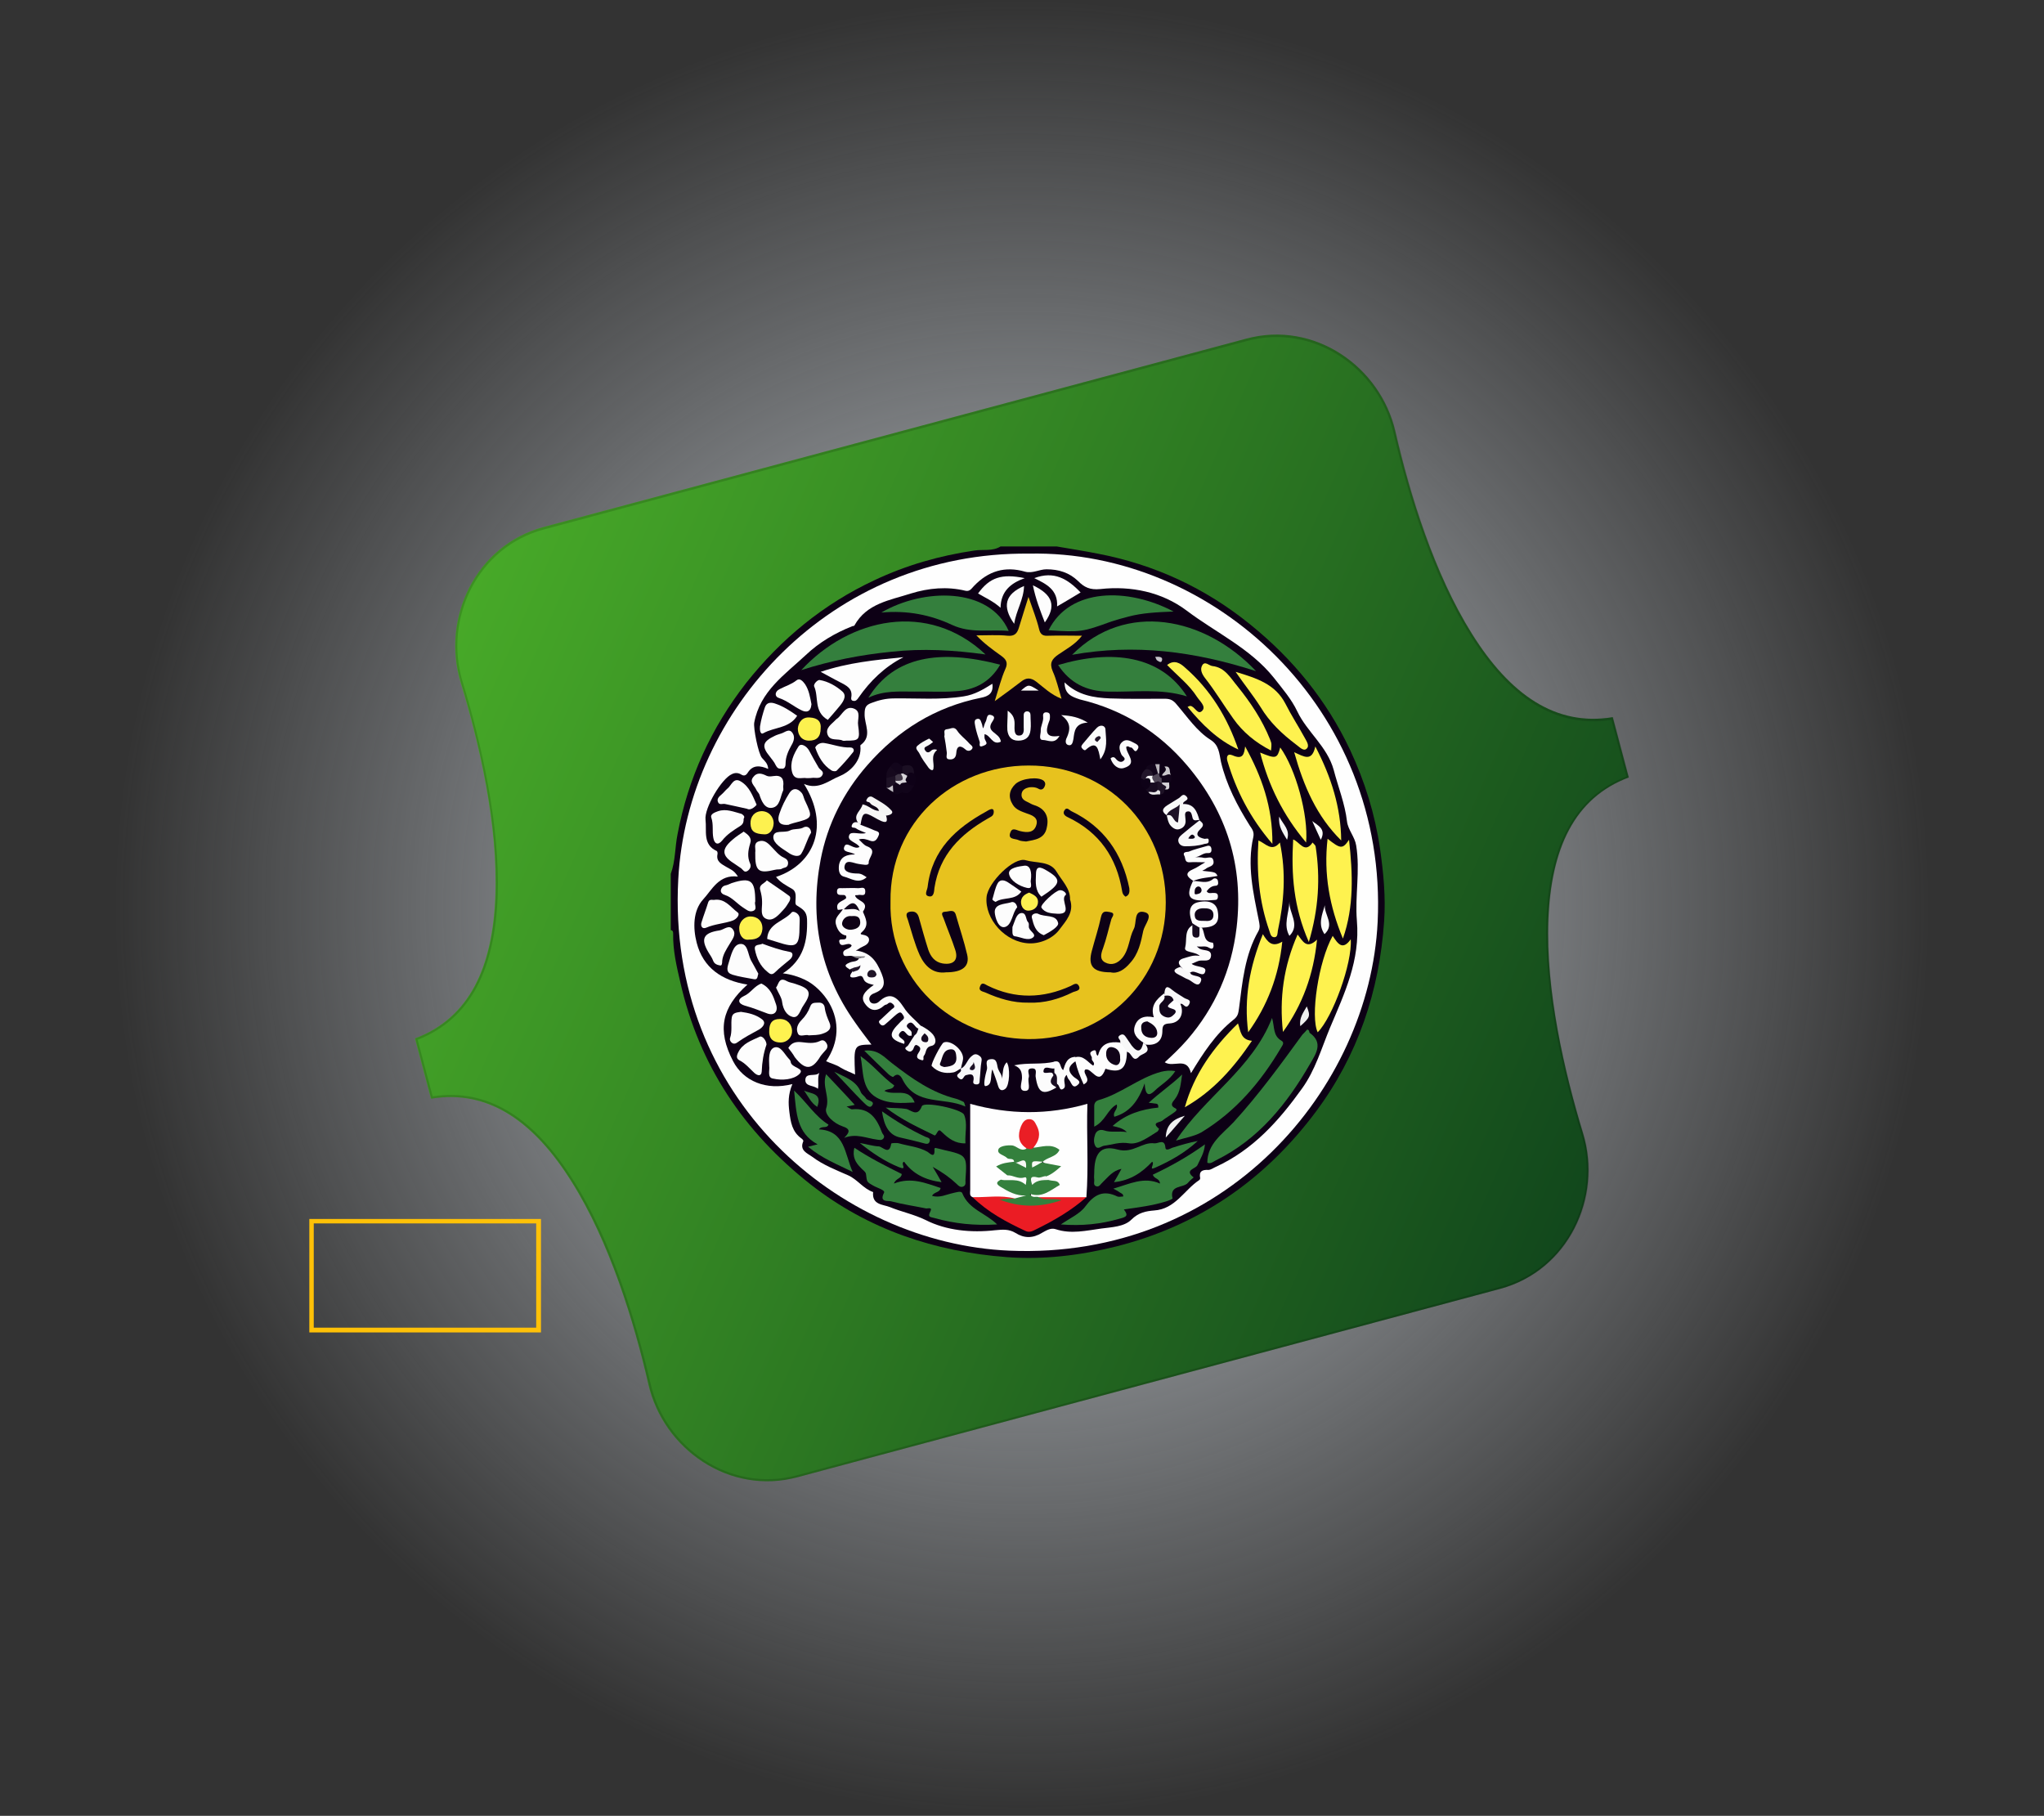<?xml version="1.0" encoding="utf-8"?>
<!-- Generator: Adobe Illustrator 23.0.0, SVG Export Plug-In . SVG Version: 6.00 Build 0)  -->
<svg version="1.1" id="Layer_1" xmlns="http://www.w3.org/2000/svg" xmlns:xlink="http://www.w3.org/1999/xlink" x="0px" y="0px"
	 viewBox="0 0 600 533" style="enable-background:new 0 0 600 533;" xml:space="preserve">
<rect x="0" y="0" width="600" height="533" fill="#333333" stroke="none"/>
<style type="text/css">
	.st0{clip-path:url(#SVGID_2_);}
	.st1{fill:url(#SVGID_3_);}
	.st2{fill-rule:evenodd;clip-rule:evenodd;fill:#FFC107;}
	.st3{fill-rule:evenodd;clip-rule:evenodd;fill:url(#SVGID_4_);}
	.st4{fill-rule:evenodd;clip-rule:evenodd;fill-opacity:0.15;}
	.st5{fill:#0D0015;}
	.st6{fill:#FEFEFE;}
	.st7{fill:#E7C21E;}
	.st8{fill:#347F3D;}
	.st9{fill:#FDFDFD;}
	.st10{fill:#FEF24F;}
	.st11{fill:#EB1C24;}
	.st12{fill:#FDF14F;}
	.st13{fill:#FCFCFC;}
	.st14{fill:#347E3D;}
	.st15{fill:#FBFBFB;}
	.st16{fill:#FCF14F;}
	.st17{fill:#FAFAFA;}
	.st18{fill:#FDFCFD;}
	.st19{fill:#FBFAFB;}
	.st20{fill:#F8F8F8;}
	.st21{fill:#F8F8F9;}
	.st22{fill:#F9F9F9;}
	.st23{fill:#F7F7F7;}
	.st24{fill:#F8F7F8;}
	.st25{fill:#F5F5F5;}
	.st26{fill:#F9F8F9;}
	.st27{fill:#EFEFF0;}
	.st28{fill:#34783C;}
	.st29{fill:#0E0117;}
	.st30{fill:#1A0E23;}
	.st31{fill:#1B0F23;}
	.st32{fill:#12051B;}
	.st33{fill:#F6F6F6;}
	.st34{fill:#11041A;}
	.st35{fill:#1D1125;}
	.st36{fill:#11051A;}
	.st37{fill:#FDFDFC;}
	.st38{fill:#22162A;}
	.st39{fill:#170B20;}
	.st40{fill:#100419;}
	.st41{fill:#15081D;}
	.st42{fill:#160A1F;}
	.st43{fill:#1E1226;}
	.st44{fill:#0D0016;}
	.st45{fill:#CAC8CC;}
	.st46{fill:#D5D3D7;}
	.st47{fill:#C6C5CA;}
	.st48{fill:#E8E7E9;}
	.st49{fill:#211629;}
	.st50{fill:#817F84;}
	.st51{fill:#C8C5CA;}
	.st52{fill:#BAB6BC;}
	.st53{fill:#0D0116;}
	.st54{fill:#0D0115;}
	.st55{fill:#0E0116;}
	.st56{fill:#34803D;}
	.st57{fill:#EA1E25;}
	.st58{fill:#F7F9F7;}
	.st59{fill:#1F1427;}
	.st60{fill:#100318;}
	.st61{fill:#12061B;}
	.st62{fill:#0F0218;}
	.st63{fill:#0F0318;}
	.st64{fill:#221629;}
	.st65{fill:#1C1124;}
	.st66{fill:#1D1126;}
	.st67{fill:#D8D6DA;}
	.st68{fill:#413747;}
	.st69{fill:#514858;}
	.st70{fill:#FCF050;}
	.st71{fill:#F7F8F5;}
	.st72{fill:#F9FAF8;}
</style>
<title>Bootstrap</title>
<g>
	<g>
		<defs>
			<rect id="SVGID_1_" x="0.2" y="0" width="599.6" height="533"/>
		</defs>
		<clipPath id="SVGID_2_">
			<use xlink:href="#SVGID_1_"  style="overflow:visible;"/>
		</clipPath>
		<g class="st0">
			
				<radialGradient id="SVGID_3_" cx="-588.844" cy="-2.214" r="1" gradientTransform="matrix(1.631842e-14 266.5 -266.5 1.631842e-14 -290.002 157193.5)" gradientUnits="userSpaceOnUse">
				<stop  offset="0" style="stop-color:#CED4DA"/>
				<stop  offset="1" style="stop-color:#CED4DA;stop-opacity:0"/>
			</radialGradient>
			<circle class="st1" cx="300" cy="266.5" r="266.5"/>
			<path class="st2" d="M92.1,359.1h65.3v30.6H92.1V359.1z M158.8,357.8v33.3h-68v-33.3H158.8z"/>
			
				<linearGradient id="SVGID_4_" gradientUnits="userSpaceOnUse" x1="490.733" y1="751.046" x2="1048.387" y2="994.518" gradientTransform="matrix(0.666 0 0 0.666 -196.74 -307.966)">
				<stop  offset="0" style="stop-color:#47A928"/>
				<stop  offset="0.995" style="stop-color:#0D3F1B"/>
			</linearGradient>
			<path class="st3" d="M135.2,200.3c-5.7-18.8,4.4-40.2,24.3-45.6l206.3-55.3c20-5.4,39.4,8.2,43.8,27.3
				c4.2,18.4,11.4,41.7,22.5,59.4s24.5,27.2,41.3,24.4l4.7,17.7c-16,6-22.8,20.9-23.6,41.8c-0.8,20.8,4.7,44.6,10.2,62.7
				c5.7,18.8-4.4,40.2-24.3,45.6l-206.3,55.3c-20,5.4-39.4-8.2-43.8-27.3c-4.2-18.4-11.4-41.7-22.5-59.4
				c-11.1-17.7-24.5-27.2-41.3-24.4l-4.7-17.7c16-6,22.8-20.9,23.6-41.8C146.2,242.1,140.7,218.3,135.2,200.3L135.2,200.3z"/>
			<path class="st4" d="M159.7,155.4c-19.6,5.2-29.5,26.3-23.9,44.7c5.5,18.1,11,42,10.3,62.9c-0.8,20.8-7.5,35.9-23.5,42.2
				l4.4,16.6c17-2.6,30.4,7.2,41.4,24.8c11.2,17.7,18.3,41.2,22.6,59.6c4.3,18.8,23.5,32.1,43,26.8l206.3-55.3
				c19.6-5.2,29.5-26.3,23.9-44.7c-5.5-18.1-11-42-10.3-62.9c0.8-20.8,7.5-35.9,23.5-42.2l-4.4-16.6c-17,2.6-30.4-7.2-41.4-24.8
				c-11.2-17.7-18.3-41.2-22.6-59.6c-4.3-18.8-23.5-32.1-43-26.8L159.7,155.4z M473.5,210.5c-16.9,2.8-30.2-6.7-41.3-24.4
				c-11.1-17.6-18.2-41-22.5-59.4c-4.4-19.1-23.9-32.7-43.8-27.3l-206.3,55.3c-20,5.4-30.1,26.8-24.3,45.6c5.5,18,11,41.8,10.2,62.7
				c-0.8,20.9-7.6,35.8-23.6,41.8l4.7,17.7c16.9-2.8,30.2,6.7,41.3,24.4c11.1,17.6,18.2,41,22.5,59.4c4.4,19.1,23.9,32.7,43.8,27.3
				l206.3-55.3c20-5.4,30.1-26.8,24.3-45.6c-5.5-18-11-41.8-10.2-62.7s7.6-35.8,23.6-41.8L473.5,210.5L473.5,210.5z"/>
		</g>
	</g>
</g>
<g>
	<path class="st5" d="M196.9,256.5c1.4-3.8,1.2-7.8,2-11.7c3.1-16.4,9.9-31.2,20.1-44.3c10.2-12.9,22.7-23.2,37.7-30.2
		c9.3-4.4,19.1-7.2,29.3-8.7c2.5-0.4,5.3,0.3,7.7-1.2c5.5,0,11,0,16.5,0c4,0.7,8,1.3,12,2.1c16.7,3.2,31.6,10.1,44.8,20.8
		c12.5,10.1,22.4,22.2,29.3,36.8c4.3,9.2,7.3,18.8,8.8,29c1,7.1,1.7,14.2,1.2,21.3c-1.4,20.5-7.7,39.4-20.1,56
		c-14.9,19.9-34.3,33.4-58.7,39.5c-10.5,2.6-21.2,3.9-31.9,3.1c-21.2-1.6-40.7-8.1-57.6-21.3c-19.6-15.4-32.8-35-38.3-59.4
		c-1.1-4.7-2.2-9.4-2.1-14.3c0-0.5-0.1-0.9-0.7-1C196.9,267.5,196.9,262,196.9,256.5z"/>
	<path class="st6" d="M302.1,162.5c54-1.1,105.3,45.5,102.3,108.1c-2.4,48.9-44.7,99.2-108.1,96.5c-49.7-2.1-100.7-44.7-97.2-109
		C201.7,208.5,243.8,161.9,302.1,162.5z"/>
	<path class="st5" d="M232.6,318.2c-7.7,2-14.4-0.9-17.4-6.7c-4.8-9.2-3.3-15.8,4.2-22.5c-7.5-1.2-13-4.9-14.9-12.3
		c-1.1-4.3-1.1-9.4,1.9-12.7c2.6-2.8,4.6-7.4,10.2-6.7c-1.1-1.9-2.4-2.2-3.5-2.9c-1.3-0.8-2.9-1.5-2.5-3.6c0.1-0.3,0-0.9-0.2-1
		c-4.2-1.9-2.9-5.9-3.3-9.2c-0.4-3.4,4.7-12.1,7.8-13.4c0.8-0.4,1.8-0.4,2.6,0.1c0.9,0.6,1.5,0.3,2-0.5c1.5-2.4,3.7-2.1,6-1.1
		c-0.1-1.6-1-2.3-1.8-3.2c-1.1-1.2-2.6-8.8-2.3-10.4c1.7-9.2,9-14.1,15.1-19.8c3.9-3.7,8.6-6.5,13.7-8.5c0.2-0.1,0.5,0,0.6-0.2
		c3.6-6.5,10.4-7.4,16.6-9.4c5.2-1.6,10.6-2.1,16-0.8c1.3,0.3,1.8-0.7,2.5-1.4c4.2-4.4,9.1-5.9,15-4.2c2.2,0.6,4.2-0.7,6.3-0.7
		c3.6,0,6.7,1,9.2,3.4c1.9,1.9,3.5,2.7,6.6,2.4c9.1-1,18.1,0.9,25.3,6.3c8.6,6.5,18.7,11.1,25.6,19.7c2.5,3.2,5.2,6.3,6.9,9.9
		c2.9,6.1,8.8,10.3,10.7,17.2c1.3,5,3.3,9.9,3.9,15.1c0.3,2.5,2.3,4.5,2.7,7.1c1.2,7.4-0.4,14.8,0.2,22c1,11.7-3.6,21.3-7.9,31.5
		c-2.5,6-4.3,12.4-8.2,17.8c-6.8,9.5-14.4,18-25.3,23c-0.7,0.3-1.5,0.9-2.2,0.9c-1.8-0.1-2.8,0.4-2.4,2.4c0,0.2-0.1,0.5-0.3,0.6
		c-4.4,2.9-7,8.5-13.2,8.9c-2.4,0.2-4.6,0.6-6.7,2.7c-2.1,2.1-5.8,2.2-8.8,2.6c-4.4,0.6-8.9,1.7-13.4,0.2c-1.5-0.5-2.8,0.4-4.1,1.1
		c-2.6,1.6-5.2,1.6-7.7,0c-2-1.2-3.8-1-6-0.8c-7,0.8-14.3,0.1-20.4-3c-3.5-1.7-7.1-2.4-10.5-3.8c-2-0.8-5.3-0.6-4.9-4.4
		c-2.9-1-4.6-3.7-7.3-4.9c-3.6-1.6-7.3-3-10.5-5.4c-1.5-1.1-3.9-1.9-2.7-4.6c0.1-0.2-0.2-0.6-0.5-0.8c-2.8-2-3.2-4.8-3.6-7.9
		C231.4,323.8,231.3,321.3,232.6,318.2z"/>
	<path class="st7" d="M261.4,264.6c-0.3-23.3,18.5-39.9,40.5-39.9c23.1-0.1,40.3,17.8,40.3,40.2c0,22.6-17.7,40.3-40.4,40.1
		C279.3,304.7,260.8,287.5,261.4,264.6z"/>
	<path class="st6" d="M312.5,200.3c3.9,3.8,8.6,4.5,13.3,4.7c5.4,0.2,10.7,0.1,16.1,0.1c1.6,0,2.5,0.4,3.6,1.8
		c3.1,3.6,5.8,7.7,9.9,10.3c2.4,1.5,2.5,3.9,3,6.4c1.6,6.8,4.8,12.9,8.5,18.8c0.7,1,1.3,1.8,1,3.3c-1.9,8.3,0,16.4,1.6,24.4
		c0.2,1.1,0.5,2.1-0.1,3.2c-4,7-4.7,14.9-5.7,22.7c-0.2,1.4-0.3,2.3-1.6,3.3c-5.3,4.2-8.9,9.8-12.5,15.7c-1.2-5-5.1-1.5-7.7-3.2
		c2.2-2,4.5-4.2,6.6-6.6c8.2-9.5,13-20.4,14.5-33c2.1-18-2.9-33.8-14.5-47.5c-8.3-9.8-18.9-16.4-31.5-19.4
		C314.6,204.5,312.5,203.8,312.5,200.3z"/>
	<path class="st6" d="M255.8,306.6c-5.2,0.1-5.2,0.1-4.8,8.8c-1.4-0.7-2.9-1.2-4.2-2c-1.3-0.9-2.8-1.2-4.3-1.9
		c3.8-5.6,4-11.7,0.9-17.1c-1.5-2.6-4.2-5.5-7.3-6.9c-1.7-0.8-3.8-1.5-6.3-1.8c6.1-3.9,7.3-9.5,7.1-15.9c-0.1-2.4-1.4-3-3.1-4.1
		c-0.9-0.6,0.7-3.7-1.3-4.8c-1.7-1-3.5-1.9-4.7-3.5c11.4-3.8,15.8-15.2,8.2-27.3c4.3,1.9,7.4-1.1,10.5-2.3c2.5-1,6.1-3.9,6.1-8.1
		c0-0.3-0.1-0.9,0-1c3.6-2.6,1.1-6.1,1.2-9.1c0-2,0.4-2.7,2.1-3.3c2.1-0.8,4.2-1.3,6.5-1.3c6.8-0.1,13.7,0.5,20.5-0.6
		c3.2-0.5,5.7-2,8.4-3.7c0.4,2.8-1.2,3.7-3.3,4.1c-13.4,2.7-24.4,9.5-33.4,19.8c-7,8-11.7,17.3-13.7,27.7
		c-3.3,17.3-0.2,33.3,10.1,47.8C252.5,302.3,254.1,304.3,255.8,306.6z"/>
	<path class="st6" d="M285.5,351.4c-1-0.4-0.7-1.3-0.7-2.1c0-8.3,0-16.6,0-25.3c11.5,3.2,22.8,3.3,34.4,0
		c-0.3,9.3,0.4,18.4-0.3,27.4c-4.3,1.6-8.7,0.5-13,0.8c-0.6,0-1.1,0-1.7-0.2c-0.8-0.2-1.7-0.4-1.6-1.4c0-1.2,1.1-1,1.8-1
		c1.6,0,3.1-0.5,4.4-1.4c0.6-0.4,0.5-0.9-0.1-1.3c-0.8-0.5-1.8-0.6-2-1.7c0.6-1.2,2-1.4,3-2.5c-1-0.7-2.4-0.6-3.3-1.4
		c-0.3-0.2-0.4-0.5-0.4-0.8c0.7-1.5,2.6-1.3,3.4-2.7c-1.8-1.8-4.2,0.3-6-0.9c-0.6-1.4,0.8-2.5,0.7-3.9c-0.1-1.4-0.2-3-1.9-3.1
		c-1.7-0.1-1.8,1.7-2,3c-0.2,1.5,0.9,2.5,1.4,3.7c-0.3,1.7-1.4,1.1-2.4,0.9c-1.3-0.3-2.6-0.9-4.1,0.1c0.5,1.5,2.2,1.5,2.9,2.6
		c0.1,0.3,0,0.6-0.2,0.9c-0.9,0.8-2.2,0.9-3.3,1.4c0.3,1.1,1.6,1.3,1.7,2.4c0,1.1-1.1,1.3-1.6,2c0.8,2.4,3,2.3,4.9,2.6
		c0.7,0.1,1.8-0.3,1.9,0.8c0.2,1.2-0.9,1.4-1.8,1.6c-0.9,0.3-1.8,0.4-2.7,0.2C293.2,351.8,289.2,353.1,285.5,351.4z"/>
	<path class="st7" d="M292,205.8c1.2-3.8,1.9-6.7,3.1-9.4c0.9-1.9,0.2-2.9-1.2-3.9c-2.5-1.8-4.9-3.5-7.3-6c3.1,0,6.2-0.2,9.2,0.1
		c2,0.2,2.8-0.7,3.3-2.4c0.8-2.7,1.7-5.4,2.8-9c1.3,3.8,2.4,6.5,3.1,9.4c0.4,1.8,1.3,2.1,2.8,2c3.1-0.1,6.2,0,9.8,0
		c-2,2.6-4.6,3.9-6.9,5.5c-1.9,1.3-2.7,2.5-1.7,4.9c1.1,2.4,1.7,5.1,2.6,8.1c-3.1-1.2-5.2-3.3-7.4-5c-1.7-1.3-3-1.2-4.5,0
		C297.5,201.8,295.2,203.5,292,205.8z"/>
	<path class="st8" d="M235.2,196.7c14.2-15.3,37.2-20.5,54.1-4.6c-9.4-1.3-18.5-1.8-27.6-0.8C252.7,192.2,243.9,193.9,235.2,196.7z"
		/>
	<path class="st8" d="M368.7,197c-18-5.8-35.6-8.1-54-4.8C330.4,176.4,353.6,181,368.7,197z"/>
	<path class="st8" d="M383.7,302.2c0.8,0.1,0.5,0.8,0.8,1c4,2.9,1.8,6.1,0.1,9c-6.8,11.8-15.1,22.2-27.7,28.4
		c-0.8,0.4-1.5,1.1-2.5,0.7c0-5.6,4.5-8.5,7.7-11.9c7.4-8.1,13.8-16.9,20.2-25.7C382.8,303.2,383.3,302.7,383.7,302.2z"/>
	<path class="st8" d="M292.7,359.4c-6.5,0.4-12.5-0.2-18.5-1.9c-1.1-0.3-2-0.2-1.1-1.9c0.7-1.4-0.8-0.8-1.3-0.9
		c-3.4-0.7-6.9-1.2-10.3-2.1c-0.8-0.2-3.5,0.4-2-2.5c0.4-0.8-2-1.4-3.2-2.1c-1.9-1.1-1.8-1-2.1-3.4c-0.1-0.7-1-1.2-1.5-1.8
		c-1.5-1.5-2.6-3.2-1.9-5.9c4.5,3,9.3,5.4,13.9,7.7c-0.1,1.4-1.7,1.2-2.3,2.8c5.1-2,9.4-0.1,13.7,1.3c-0.2,1.4-1.9,1.1-2.5,2.3
		c2.2,0.7,4.2-0.4,6.1-0.8c1-0.2,2.5-0.8,2.8,0.1C284.4,355,289.4,356.1,292.7,359.4z"/>
	<path class="st8" d="M293.6,195.1c-3,5.2-7.6,7.5-13.2,7.8c-4,0.3-8,0-12,0.1c-4.4,0-8.9-0.4-13.5,1.8
		C262.5,192.5,276,190.5,293.6,195.1z"/>
	<path class="st8" d="M338.4,344.8c5.3-2.5,10.3-5.3,15.3-8.9c-0.2,2.6-1.4,4.3-2.2,6.1c-0.5,1.1-4,1.4-1.1,3.6
		c-0.6,0.5-1.2,1-1.7,1.6c-1.4,1.6-5.5,0.5-4.5,4.6c0,0.1-1.3,0.7-2.1,0.9c-3.9,1.2-8,1.7-12.2,2.3c1.4,1.8,0.8,2.2-1.2,2.7
		c-5.5,1.6-11.1,2.2-17.3,1.7c2.6-1.8,5.6-3.1,7.2-5.3c2.6-3.5,5.3-4.9,9.4-2.9c0.5,0.2,1.1,0,1.7,0c0.1-0.8-0.6-0.9-1-1.2
		c-0.4-0.3-0.9-0.6-1.9-1.1c4.8-1.4,9-3.6,13.7-1.5C340.4,345.8,338.8,346.1,338.4,344.8z"/>
	<path class="st8" d="M348.4,204.4c-7.8-2.4-15.5-1.2-23.2-1.4c-6.3-0.1-11.1-2.5-14.6-7.8C326.5,190.5,340.8,192.4,348.4,204.4z"/>
	<path class="st8" d="M345.2,334.8c8.4-12.8,22.4-21.1,28.2-36c0.8,2.7,0.2,5.2,2.8,6.7c1,0.6,0.1,1.5-0.2,2.1
		c-5.9,10-13.3,18.7-23.4,24.8C350.4,333.6,347.7,334,345.2,334.8z"/>
	<path class="st8" d="M258.7,179.8c12.3-7.2,31.7-7.6,37.4,5.4c-5.7-0.5-11.1,0.8-16.7-1.8C273.2,180.5,266.4,179.1,258.7,179.8z"/>
	<path class="st8" d="M307.8,185c6.2-12.5,23.2-12.6,36.7-5.5c-4.9,0.2-9.2,0.4-13.3,1.5c-1.6,0.4-3.3,0.9-4.9,1.4
		C317.8,185.5,317.3,185.6,307.8,185z"/>
	<path class="st9" d="M253.3,267.6c0.8,1.9,1.9,3.9-0.1,5.8c-0.2,0.2-1,0.8-0.2,0.9c1.2,0.2,2.2,0.6,2.1,1.7c-0.2,1.5-1.9,1.7-3,2.5
		c-0.2,0.2-0.5,0.3-0.9,0.5c4.1,0.5,6,2.8,7.6,6.8c1.3,3.2,0.6,4.7-2.3,5.8c-1.1,0.4-1.7,1.4-1.1,2.4c0.5,0.8,1.8,0.7,2.5,0.1
		c3.3-3.1,5.3-1.6,7.4,1.6c1.3,2.1,3.4,3.7,5.1,5.5c0.3,0.6-0.1,0.8-0.5,1.1c-1.9-0.9-1.9,0.7-2.3,1.7c-0.1,0-0.2,0-0.3,0
		c-1.3,0.4-1.7-2.5-3.1-0.9c-1.2,1.4,1.1,1.7,1.3,2.7c0,0.2,0,0.4-0.1,0.6c-4.3-1.3-4.7-2.8-1.7-5.8c0.4-0.4,0.8-0.9,1.2-1.2
		c0.8-0.6,0.4-1.1,0-1.7c-0.6-1-1.2-0.3-1.7,0c-1.1,0.9-2.2,2-3.3,2.9c-0.6,0.6-1.2,0.5-1.7-0.2c-0.5-0.7,0.1-0.9,0.5-1.3
		c1-0.9,2-1.9,3-2.8c0.4-0.4,1.3-0.6,0.5-1.5c-0.6-0.6-1.1-0.7-1.7-0.1c-0.2,0.2-0.7,0.2-0.9,0.4c-2.1,1.9-4.1,1.8-5.7-0.5
		c-1.3-1.8-0.5-3.4,2.6-5.5c-1.3-0.3-2.6-0.6-3-1.7c-0.5-1.5-1.3-0.8-2.2-0.6c-1.5,0.3-2.4,0.1-1.1-1.6c0.1-0.3,0.6-0.5,0.2-0.8
		c-0.2-0.2-0.7-0.1-0.9,0.2c-1-0.7-2.3-1.2,0-2.1c0.9-0.4,2.2-0.1,2.7-1.3c-0.2,0.4,0-0.6,0.2-0.2s0.7,0.1,0.2-0.1
		c-0.8-0.3-1.7,0.1-2.5-0.3c-0.9-0.2-2.3,0.4-2.5-0.4c-0.6-1.8,2-1.4,2.4-2.7c-1-1.3-3.1,1-3.6-0.9c-0.5-1.8,2.4,0.2,2-2
		c-1.5-0.2-2.5-1.4-3-3.2c-0.6-2.2,1.3-3.1,2.1-4.7c0.1-0.1,0.3-0.2,0.4-0.3c1.5-0.6,3-0.4,4.5,0.3
		C252.9,267,253.2,267.2,253.3,267.6z"/>
	<path class="st8" d="M265.4,341c-1.3,0.4,1.2,2.7-1.5,1.6c-4.2-1.7-7.9-4.2-11.5-7.1c1.9,0.3,3.7,0.9,5.6,1
		c1.1,0.1,3.1,2.7,3.6-0.8c0-0.2,1.6-0.3,2.3-0.1c2.8,0.8,5.8,1,8.4,2.5c0.5,0.3,2.2,2.2,2-0.7c0-0.8,0.6-0.3,1-0.3
		c0.6,0.1,1.1,0.3,1.6,0.4c7,1.6,7,1.6,6.5,8.9c0,0.6,0.2,1.4-0.5,1.8c-0.9,0.5-1.5-0.1-2.1-0.7c-1.9-1.8-4-3.3-7-5
		c1.1,1.9,1.8,3,2.6,4.5C271.7,346.4,268,344.6,265.4,341z"/>
	<path class="st8" d="M338.2,341c-2.9,3.1-6.3,5.5-11.2,6c0.8-1.3,1.4-2.5,2.2-3.9c-2.6,0.5-3.9,2.4-5.5,3.9c-0.6,0.5-1,1.5-1.9,1.2
		c-1-0.3-0.5-1.4-0.6-2.1c-0.1-0.6,0-1.1,0-1.7c0-5.6,1.7-8.4,6.8-7c4.6,1.3,7.2-2.3,10.9-1.8c1.1,0.1,3-1.5,3.2,1.3
		c0.1,1,1.3,0.3,2,0c2.5-0.8,4.9-1.5,7.5-2c-3.7,3.4-7.9,5.8-12.4,7.8C336.9,343.8,339.1,341.6,338.2,341z"/>
	<path class="st8" d="M347,315.4c-0.4,2.6-0.5,5.1-2.1,7.2c-0.5,0.7-1.8,1.8,0.1,2.7c0.8,0.4,0.1,0.9-0.3,1.2
		c-1.2,0.9-2.5,1.6-3.6,2.5c-0.7,0.5-3.2,0.4-0.9,2.3c0.1,0-0.2,0.6-0.4,0.8c-2.6,1.6-5.6,3.9-8.3,3.5c-2.8-0.5-5,0.4-7.4,0.7
		c-0.8,0.1-1.8,1.2-2.5,0.2c-0.7-1.1-0.5-2.5-0.1-3.6c0.4-1,1.4-1.5,2.6-1.1c2,0.7,4.1,0.1,6.7,0.5c-1.4-1.3-2.7-1.4-4.2-1.8
		c3.9-3.5,8.5-4.9,13.4-5.4c0.1-1.3-0.6-1.1-1.1-1.2c-0.4-0.1-0.9-0.1-1.7-0.2C340.4,320.7,343.9,318.4,347,315.4z"/>
	<path class="st10" d="M373.1,220.3c-4.5-2.3-8.3-5.4-11.1-9.4c-2.8-3.9-5.3-8.1-8.3-11.9c-0.9-1.2-1.5-2.5-0.8-3.7
		c0.8-1.4,2,0.1,3,0.2c3.7,0.4,5.3,3.5,7.4,6c3.8,4.7,7.2,9.8,9.5,15.5C373.3,218.3,373.3,218.3,373.1,220.3z"/>
	<path class="st11" d="M304.9,351.4c4.7,0,9.3,0,14,0c-4.4,3.9-9.4,6.8-14.7,9.4c-1,0.5-2,1.1-3.2,0.5c-5.6-2.6-11-5.5-15.5-9.9
		c4.1,0.1,8.3-0.7,12.4,0.4c-0.5,0.8-1.3,0.8-1.5,0.8c4,0.7,8.6,0.3,12.9-0.1C308,352.2,305.9,353.8,304.9,351.4z"/>
	<path class="st10" d="M369.4,246.7c2.2,0.9,3.9,3.5,6.3,0.6c1.9,9,1.2,17.5-0.6,25.9c-0.1,0.6,0,1.9-1,1.9c-1.1,0-1.2-1.1-1.5-1.9
		C369.6,264.6,368.8,256,369.4,246.7z"/>
	<path class="st10" d="M391.2,274.7c1.5,2.3,2.9,4.4,5.3,1c0.5,7-5.3,22.9-9.7,27.3C384.6,298.5,387,282.2,391.2,274.7z"/>
	<path class="st10" d="M394.2,275.5c-3.9-9.4-5.7-18.9-4.5-29.3c3.8,3,4.4,3.1,6.3,0.3C397.1,256.5,397.5,266.1,394.2,275.5z"/>
	<path class="st10" d="M363.4,300.4c0.8,2.3,0.8,4.8,4.1,5.1c-5.4,8-11.4,14.8-19.7,19.5C350.5,315.3,356.1,307.5,363.4,300.4z"/>
	<path class="st10" d="M384.2,276.5c-4.5-10.2-5.2-19.9-4.6-30.1c1.9,0.7,3.4,4.3,5.7,0.9c0.3,0.4,0.8,0.7,0.9,1.2
		C387.6,257.7,387.1,266.7,384.2,276.5z"/>
	<path class="st10" d="M376.4,276.4c-1,10.1-4.4,18.8-10,26.6c-1.3-9.9,0.4-19.2,4.3-28.8C372.1,276.5,373.4,278.2,376.4,276.4z"/>
	<path class="st10" d="M365.5,219.1c4.8,8.7,8.1,17.7,8,28.6c-6.6-7.7-10.6-15.6-13.2-24.3c-0.3-1-0.2-2.4,1.5-1.7
		C364.9,223.1,365.2,221.3,365.5,219.1z"/>
	<path class="st10" d="M376.6,302.9c-1.1-9.9,0.2-19.3,4.3-28.6c1.5,1.9,2.6,4.5,5.7,1.5C385.6,286.1,382.3,295,376.6,302.9z"/>
	<path class="st10" d="M379.9,220.8c2.9,1.3,5.2,2.9,6.2-1.7c4.7,9,7.5,17.9,7.6,27.6C386.5,239.6,382.7,230.8,379.9,220.8z"/>
	<path class="st10" d="M383.4,247.3c-6.8-8.1-11-16.7-13.5-26.4c4.7,1.9,5,1.8,5.9-1.5C380.3,225.6,384.1,239.2,383.4,247.3z"/>
	<path class="st8" d="M242.5,315.3c2.9,3.1,5.7,6,8.4,9c-0.4,0.1-1.2,0.3-2.4,0.5c0.8,0.4,1.3,0.9,1.7,0.8c5.1-0.5,7.2,2.8,8.7,6.8
		c0.2,0.6,1,1,0.4,1.8c-0.5,0.6-1.2,0.4-1.9,0.3c-3.1-0.4-6.1-1.9-9.6-0.5c1.6-1.6,2-2.6-0.5-3.4c-2.4-0.8-5.3-3.3-4.8-5.2
		C243.7,321.9,241.2,318.9,242.5,315.3z"/>
	<path class="st10" d="M362.7,197.2c6.3,1.9,11.6,3.6,14.6,9.3c1.7,3.4,3.8,6.6,5.6,9.9c0.5,1,1.7,2.5,0.6,3.4
		c-0.9,0.8-2.1-0.6-3.1-1.3c-4.1-3.1-7.7-6.5-10.4-11C367.9,204.2,365.4,201.1,362.7,197.2z"/>
	<path class="st8" d="M283.4,335.6c-3,0.1-4.9-1.4-6.8-3.2c-0.9-0.9-1-0.9-1.8,0.5c-0.4,0.7-0.7,0.2-1,0.1
		c-4.5-2.2-9.1-4.3-13.8-7.9c2.5,0.2,4.2,0.1,6,0.4c1.3,0.2,3.3,2.6,4.6-0.8c0.6-1.5,11.6,0.8,12.4,2.5
		C284.1,329.8,283.2,332.6,283.4,335.6z"/>
	<path class="st8" d="M237.2,336.6c1.2-0.3,1.8-0.5,2.8-0.7c-6.2-3.4-6.2-9.1-6.9-15.8c3.9,3.7,6.2,7.6,10.1,10
		c-0.5,1.3-2,0.2-2.8,1.4c7.7,0.4,7.5,7.1,9.9,12.5C245.7,341.7,241.4,340.1,237.2,336.6z"/>
	<path class="st12" d="M342.6,195.2c2.1-1.7,3.9-0.5,5.2,0.7c7.5,6.5,12.5,14.7,15.7,24.1c-6.1-2.8-10.7-7.4-14.9-12.5
		c0.4-0.2,0.6-0.3,0.8-0.3c1.4,0.1,2.2,3,3.6,1.3c1-1.2-0.8-2.7-1.6-3.9C349.1,201,345.7,198.4,342.6,195.2z"/>
	<path class="st8" d="M345,314.4c-1.7,2.7-4.3,4-6.2,5.9c-1.5,1.4-2.6,1.4-2.8-2.3c-1.9,5.4-4.5,8.5-8.9,9.8
		c-0.6-1.4,1.2-2.2,0.7-3.6c-2.7,1.4-3.3,4.9-6.6,6.5c0-2.2,0-4.1,0-6c0-0.9,0.4-1.5,1.3-1.8c6.5-1.8,11.7-6.5,18.3-8.3
		C342.1,314.3,343.4,314.1,345,314.4z"/>
	<path class="st9" d="M240.9,197.2c8-2.7,16.1-3.5,24.3-4.3c-5.5,2.8-9.8,7-13.2,11.9c-0.4,0.6-0.8,1.1-1.6,0.9
		c-0.6-0.1-0.6-0.7-0.5-1.1c0.4-2.6-1.5-3.4-3.4-4.4C244.7,199.3,243,198.3,240.9,197.2z"/>
	<path class="st9" d="M252.6,242.1c1.3,0.5,2.7,1,4,1.6c0.6,0.3,2,0.3,1.2,1.8c-0.5,1.1-1.1,1.7-2.3,1.3c-1.1-0.4-2.1-0.8-3.4-0.4
		c0.8,0.7,1.5,1.7,2.4,2c3.2,1.2,0.4,3.3,0.5,4.8c0.1,1.1-1.9,0.5-2.9,0.4c-1.6-0.2-3.8-1.6-4.2,0.7c-0.3,1.8,2.2,2.1,3.9,2.1
		c1,0,1.7,0.5,2.6,1.1c-2.4,2.1-4.6,0.3-6.7-0.2c-1.5-0.4-1.6-2.1-1.4-3.5c0.5-2.4,2.3-3,4.7-3c-1.3-0.9-4-0.5-3.1-2.4
		c0.7-1.6,2.8,1.2,4.4,0.2c-0.8-1.4-3.8-1.7-3-3.5c0.5-1.3,3.1,0,4.9-0.6c-1.1-0.5-2.2-0.8-3-1.4c-0.4-0.3-1.6,0.1-1.1-1
		c0.3-0.7,0.9-0.9,1.7-0.7C252.2,241.5,252.3,241.9,252.6,242.1z"/>
	<path class="st8" d="M259.6,320.2c3,1.6,7-1.2,8.9,3.4c-3.8,0.2-7.9,0.5-11.3-1.5c-4.4-2.6-3.7-7.7-4.6-12.1
		c3.7,2.6,6.4,6.1,9.9,8.6C262,320,260.7,319.4,259.6,320.2z"/>
	<path class="st8" d="M283.4,324.8c-6.4-2.9-14.4-0.1-18.4-7.8c-0.4-0.9-1.3-2.4-2.8-0.9c-0.1,0.1-1-0.4-1.4-0.8
		c-2.3-2.2-4.6-4.4-7.1-6.9c4.1-0.5,5.9,2,8.3,3.8c5.7,4.4,11.5,8.5,18.6,10.3c0.8,0.2,1.5,0.6,2.2,0.9
		C283,323.5,283.1,323.8,283.4,324.8z"/>
	<path class="st9" d="M330.8,308.8c-0.1,5-1.9,6.3-6.3,4.9c-2,5.6-4.1-0.7-6,0.3c-0.8,1.2,2.2,3-0.4,4.3c-1-2.2-1.9-4.4-2.4-6.7
		c-0.4-0.4-0.3-0.9,0-1.3c2.4-0.6,3.6,1.5,5.2,2.5c0.8-0.9-0.6-1.4-0.4-2.1c0.2-0.7-1.2-1.5,0.1-2.2c1.4-0.7,1,0.4,1.3,1
		c0.4,0.8,0.5,0,0.6-0.3c1-3.1,3.4-3.5,6.2-3.2C330.1,306.4,331.2,307.1,330.8,308.8z"/>
	<path class="st9" d="M346.5,294.7c1.2,2.8-0.1,5.5-3.1,5.7c-1.9,0.1-2.2,0.6-2.2,2.5c-0.1,2.8-2,4.1-4.9,3.7
		c-0.3-0.2-0.5-0.4-0.7-0.6c-1.8-1.1-3.2-2.6-2.5-4.8c0.8-2.5,2.9-3.2,5.6-2.6c-1.1-3.4,0.8-5.3,3-7c0.3,0.2,0.4,0.5,0.5,0.8
		c0.2,1-0.4,1.7-0.7,2.6c-0.4,1.3-0.2,2.4,1.6,2.9c-1.5-2-1.5-3.6,1.1-4.4C345.2,293.5,346.3,293.4,346.5,294.7z"/>
	<path class="st13" d="M352.8,272.3c1,1.5,0.3,4.2,3.2,4.4c0.1,0,0.3,0.8,0.2,1.2c-0.2,0.8-0.7,0.6-1.3,0.3c-1-0.7-2.1-0.2-3.6-0.4
		c0.5,0.4,0.7,0.6,0.9,0.7c1.1,0.6,3.3,0.1,3.3,1.9c-0.1,2.2-2.2,1.3-3.5,1.6c-0.7,0.2-1.4,0.6-2.2,0.9c1.3,1.1,4.4,0.6,4,2.2
		c-0.5,2.2-2.9-0.6-4.3,0.3c-1.7,0.7-2.1-0.9-2.9-1.7c-1.2-1.3-0.3-2.1,0.8-2.4c1.5-0.4,2.9-1.1,4.8-0.7c-1.4-1.4-4.8-0.9-4.3-2.5
		c0.6-2.2-0.4-5.2,2.3-6.6c1-0.7,0.2,3,1.9,0.8C352.2,272.1,352.5,272.2,352.8,272.3z"/>
	<path class="st9" d="M248.4,217.4c-0.3,0-0.7,0.1-1,0c-1.4-0.7-3.6,0.2-4.4-1.6c-0.9-2.1,1.1-3.2,2.3-4.5c0.2-0.2,0.3-0.3,0.5-0.4
		c1.5-1.2,2.4-3.9,4.9-2.9c2.2,0.9,0.9,3.2,1.2,4.9C252.5,217.2,252.2,217.4,248.4,217.4z"/>
	<path class="st9" d="M227.8,289.9c0.8-1,0.8-3.3,3.2-1.9c0.7,0.4,1.7,0.5,2.5,0.8c4.4,1.4,4.9,2.6,2.3,6.4
		c-0.9,1.2-1.3,3.7-3.1,3.3c-1.7-0.4-2.8-2.1-3.1-4.3C229.5,292.9,228.5,291.5,227.8,289.9z"/>
	<path class="st9" d="M237.4,303.9c-1-0.4-2.7,0.7-3.2-0.6c-0.6-1.3-0.1-2.7,1.1-3.9c1.1-1.1,2-2.5,2.5-3.9c0.5-1.4,1.4-1.1,2.4-1.2
		c1.2-0.1,1.8,0.6,1.9,1.5c0.2,1.6,0.8,3,1.4,4.4c0.7,1.7-0.2,2.6-2,3.2C240.1,303.9,238.9,303.8,237.4,303.9z"/>
	<path class="st9" d="M225.1,258.4c2.4,1.7,4.6,3.1,6.6,4.6c0.4,0.3,0.3,1.1,0,1.6c-0.5,0.8-1,1.7-1.7,2.4c-1.3,1.4-2.9,3.4-4.8,2.8
		c-2.3-0.7-1.4-3.3-1.5-5.1c0-1.1-0.2-2.2-0.5-3.3C222.6,259.6,224.4,259.4,225.1,258.4z"/>
	<path class="st9" d="M231.5,242.1c-3.3,0.3-3.3-1.6-2.7-3.3c0.7-2.1,1.7-4.1,2.9-6c1-1.6,2.4-1.5,3.6-0.1c0.5,0.6,0.6,1.4,0.9,2.1
		c2.5,5.3,2.5,5.3-3.3,6.8C232.2,241.8,231.6,242,231.5,242.1z"/>
	<path class="st9" d="M243,211.3c-4.2-2.4-2.6-6.7-4-9.8c-0.3-0.7,1-2,1.6-1.9c2.5,0.4,4.9,1.8,6.7,3.4c1.5,1.4,0,3.3-1.2,4.7
		C245,209,244,210.2,243,211.3z"/>
	<path class="st9" d="M229.9,230.9c0,0.4,0.1,0.8,0,1.1c-0.9,1.9-0.9,4.7-3.2,5.1c-2.2,0.4-3.2-2-3.8-3.9c-0.2-0.5-0.7-0.9-0.9-1.4
		c-0.5-1.2-2.1-2.2-0.9-3.7c1.1-1.5,2.5-1.1,3.9-0.4c0.6,0.3,1.3,0.2,2,0.1C229.5,227.4,230.2,228.7,229.9,230.9z"/>
	<path class="st6" d="M225.2,275.6c0.2-4.6,4.9-5.1,7.2-7.8c0.4-0.5,2.1,0.2,2.3,1.5c0.1,0.8,0,1.6,0,2.4c0,6.1-0.8,6.7-6.6,4.8
		C227.1,276.2,226.1,275.9,225.2,275.6z"/>
	<path class="st6" d="M221.7,264.6c-0.4,0.8,0.8,2.3-0.7,2.8c-1.2,0.4-2-0.5-3-1.1c-1.8-1.2-3.1-2.9-5.2-3.6
		c-0.7-0.2-1.3-0.7-1.2-1.4c0.1-0.6,0.5-1.2,1.3-1.4c0.6-0.1,1.2-0.4,1.9-0.7C220.4,257.4,221.7,258.4,221.7,264.6z"/>
	<path class="st9" d="M229.3,225.6c-0.9,0.1-1.2-0.3-1.6-1c-0.4-0.9-1.1-1.7-1.7-2.5c-2.5-3-2.2-4.4,1.4-6.1
		c0.6-0.3,1.3-0.5,1.9-0.7c1.1-0.3,2.3-1.6,3.3-0.2c0.8,1.1,0.5,2.4-0.3,3.7c-0.9,1.6-1.7,3.4-1.7,5.3
		C230.6,225.1,230.3,225.8,229.3,225.6z"/>
	<path class="st13" d="M222.6,285.8c-0.3,0.8-0.1,1.9-1.4,1.6c-2.1-0.4-4.2-0.7-6.2-1.3c-1.9-0.6-1.6-1.9-1.1-3.5
		c0.7-2.2,1.3-5.2,3.2-5.5c2.4-0.4,2.4,2.9,3.3,4.7C221.2,283.2,221.9,284.5,222.6,285.8z"/>
	<path class="st9" d="M236.8,228.4c-1.4-0.3-3.6,0.9-4.3-1.8c-0.7-2.8,0.5-5.3,1.9-7.5c0.7-1.1,2.4-0.1,3.1,1.2
		c0.9,1.7,1.8,3.3,2.8,5c0.4,0.7,1.7,1.1,1.1,2.2c-0.6,1.1-1.7,0.8-2.7,0.8C238.1,228.4,237.5,228.4,236.8,228.4z"/>
	<path class="st9" d="M218.3,240.3c0,0.9-0.1,1.6-1.1,2.2c-1.9,1.2-3.8,2.4-5.2,4.2c-1.3,1.6-2.3,0.9-2.6-0.7c-0.4-2,0.1-4-0.6-6
		c-0.4-1.1,1.2-1.6,2-1.9c2.4-0.8,4.6,0.2,6.9,0.8C218.1,239.2,218.8,239.6,218.3,240.3z"/>
	<path class="st9" d="M221.7,250.2c0.2-1-0.6-2.6,0.9-3.2c1.6-0.6,2.7,0.3,3.8,1.5c1.2,1.2,2.2,2.6,3.8,3.3c0.7,0.3,1.3,0.9,1.1,1.9
		c-0.2,1.1-1.2,0.9-1.8,1.3c-0.5,0.3-1.3,0.1-2,0.3C222.6,256.5,221.6,255.7,221.7,250.2z"/>
	<path class="st9" d="M234,210.1c-2.3,3.7-6.7,3.3-9.9,5.1c-1,0.6-1.1-1.2-1-2c0.3-1.9,0.8-3.7,1.4-5.5c0.5-1.6,1.8-1.6,3-1.2
		C229.9,207.3,231.9,208.6,234,210.1z"/>
	<path class="st9" d="M211.5,283.4c-1.4-0.2-1.9-0.7-2.2-1.5c-0.3-0.8-0.8-1.5-1.3-2.3c-2.4-4-1.6-5.8,3.2-6.5
		c1.3-0.2,2.9-1.9,4-0.2c1,1.5-0.3,2.9-1.1,4.3c-0.9,1.5-1.9,3-2.1,4.8C212,282.8,211.9,283.4,211.5,283.4z"/>
	<path class="st9" d="M225,306.6c-0.9,2.6-1.3,5.2-1.4,7.9c-0.1,1.5-1.2,1.3-2.2,0.4c-1.4-1.3-2.6-2.8-4.4-3.7
		c-0.9-0.5-0.8-1.3-0.3-2.3c1.3-2.7,4-3.5,6.3-4.6C223.8,303.9,225,305.5,225,306.6z"/>
	<path class="st6" d="M238.2,206.7c-0.2,2.4-1.6,2.5-3.1,1.7c-2.2-1.1-4-2.7-6.4-3.5c-1.4-0.4-1.3-1.9,0.1-2.6
		c1.7-0.9,3.5-1.4,5-2.6c1-0.8,1.9,0.3,2.5,1.1C237.5,202.6,237.8,204.7,238.2,206.7z"/>
	<path class="st9" d="M223.5,288.7c2.7,1.3,3.5,3.7,4.3,6.1c0.7,2.1-0.5,3.4-2.5,2.7c-2.2-0.8-4.3-1.7-6.6-2.3
		c-2.1-0.6-2.3-1.9-0.4-2.8C220.4,291.5,221.4,289.4,223.5,288.7z"/>
	<path class="st9" d="M219.3,237.4c-2.3-0.5-4.4-1-6.4-1.4c-0.7-0.2-1.7,0.4-2.1-0.5c-0.5-1,0.3-1.7,1-2.3c0.6-0.5,1.1-1.2,1.7-1.7
		c1.2-0.9,1.8-3.5,4-2.1c2.5,1.5,3.5,4.3,4.6,6.8C222.1,236.3,220.5,238.1,219.3,237.4z"/>
	<path class="st9" d="M225.8,313c-0.1-2.3-0.2-4.8,1.4-5.5c1.9-0.7,3,1.8,4.2,3.1c0.3,0.3,0.7,0.7,0.7,1.1c0.2,1.8,4.4,1.8,2.5,3.6
		c-1.7,1.6-5,1.9-7.6,1.3C225.1,316.4,226,314.1,225.8,313z"/>
	<path class="st9" d="M238.1,244.4c-1.2,1.9-1.7,4.3-2.9,6.2c-0.8,1.2-2.7,0.5-3.9-0.4c-1.8-1.2-4.3-2.6-4.3-4.5
		c0.1-2.3,3.2-1.1,4.8-1.9c1.3-0.7,2.9-0.2,4.2-1C236.9,242.4,238,242.9,238.1,244.4z"/>
	<path class="st9" d="M223.8,277c2.7,1,5.3,1.9,8,2.4c1.3,0.2,0.9,1.6,0,2.3c-1.4,1.2-3,2.4-4.3,3.7c-1,1-1.6,0.4-2.3-0.2
		c-2.1-1.7-3.1-4-3.6-6.5C221.3,277,223,277.5,223.8,277z"/>
	<path class="st9" d="M209.9,264.1c3-0.3,4.6,2.2,6.6,3.7c0.9,0.6-0.3,2-1.4,2.4c-2.5,0.9-5.3,1-7.8,2.1c-1.2,0.5-1.7-0.5-1.4-1.5
		c0.6-2,1.4-4,2-6C208.3,263.7,209.3,264.3,209.9,264.1z"/>
	<path class="st9" d="M218.3,244.1c1.3,0.9,2.5,1.8,1.9,3.5c-0.6,2-0.9,3.9,0,5.9c0.3,0.7,0.1,1.5-0.7,2.1c-1,0.7-1.4-0.3-1.9-0.7
		c-0.7-0.5-1.5-1-2.2-1.5c-3.5-2.2-3.7-4.1-0.4-6.9C216,245.6,217.1,244.9,218.3,244.1z"/>
	<path class="st9" d="M217.5,297c2.2,0.3,4.4,0.8,6.2,2.2c1.4,1.1,0.1,2.4-0.9,3c-2.2,1.2-4.3,2.3-6.4,3.8c-1.3,1-2.4-0.5-2.1-1.3
		c0.7-2,0.2-4.1,0.5-6C215,297.2,216.3,297.2,217.5,297z"/>
	<path class="st9" d="M231.4,307.6c0.9-1.5,2.1-1.9,3.9-1.7c1.8,0.2,3.6,0.5,5.3-0.3c0.9-0.5,1.5-0.2,2,0.6c0.5,0.8,0.3,1.5-0.3,2.1
		c-0.5,0.6-1.1,1.2-1.5,1.8c-2.4,4-4.5,4.1-7.5,0.2C232.8,309.4,232.1,308.5,231.4,307.6z"/>
	<path class="st9" d="M239.3,219.4c0.5-1,1.7-1.5,2.7-1.3c2.5,0.4,5,1.4,7.6,1.3c1.1,0,1.2,1,0.8,1.4c-1.5,1.9-3.1,3.7-4.8,5.4
		c-0.3,0.3-1.2,0.2-1.6-0.1C241.7,224.6,240.3,222.3,239.3,219.4z"/>
	<path class="st13" d="M310.1,319.2c-4,2.4-5.4,1.6-6.1-3.2c-0.1-0.9,0.6-2.4-1-2.4c-2,0-0.7,1.7-1,2.6c-0.5,1.3,0.9,3.9-1,4
		c-2.2,0.1-1-2.5-1-3.8c0-1.8-0.4-3-2.3-3.7c4.1-0.9,8.1-0.1,11.9-1.1c0.5,0.5,0.6,1.1,0.3,1.8c0.2,0.7-1.8,0.3-0.7,1.4
		c0.2,0.3,0.5,0.6,0.4,0.9C309,317.4,309.1,318.2,310.1,319.2z"/>
	<path class="st9" d="M300.8,169.7c-4.2,1.5-7,3.9-7.1,8.7c-2.1-1.9-4.4-2.9-6.6-4.2C290.5,169.5,294,168.3,300.8,169.7z"/>
	<path class="st9" d="M303.6,169.7c5.8-2.2,9.8,0.2,13.6,4.2c-2.3,1.4-4.5,2.7-6.9,4.1C310.6,173.1,307.1,171.4,303.6,169.7z"/>
	<path class="st9" d="M350.2,258.5c-1.9-1.2-2.5-2.3,0.1-3.4c1-0.4,1.9-1.1,3.5-2c-2,0-3.3-0.1-4.6,0c-1.4,0.1-1.2-1.1-1.5-1.8
		c-0.8-1.4,0.9-1.2,1.2-1.3c1.6-0.7,3.4-1.1,5.1-1.6c0.6-0.2,1.4-0.4,1.6,0.7c0.1,0.8-0.1,1.4-1.1,1.3c-1.4-0.1-2.4,1.2-3.8,1.2
		c0.9,0,1.9,0,2.7,0.2c1,0.2,2.5-0.8,2.8,0.9c0.3,1.6-1.3,1.6-2.1,2.2c-0.3,0.3-0.7,0.4-1.2,0.7c3.9,0.4,3.9,0.4,4.5,1.5
		c-2.4,0.5-4.9,0.5-7.2,1.5L350.2,258.5z"/>
	<path class="st14" d="M258.9,326.2c4.4,3.1,8.5,5.5,12.8,7.5c0.5,0.2,1.5,0.3,1.2,1.3c-0.3,1.1-1.2,0.7-2,0.5
		c-2.2-0.6-4.4-1.1-6.6-1.6C260.9,333.2,259.5,330.4,258.9,326.2z"/>
	<path class="st15" d="M282.1,313.6c-0.8,0.4-1.5,1.1-2.4,1.2c-2.3,0.4-4.5-0.1-6.2-1.9c-0.4-0.4,2.8-6.6,3.5-6.9
		c2.1-0.9,5.9,2.3,5.7,4.8C282.6,311.8,282.2,312.7,282.1,313.6C282,313.7,282.1,313.6,282.1,313.6z"/>
	<path class="st13" d="M277.2,216.1c0.3-0.8-0.6-2,1-2.1c1-0.1,1.9-0.9,2.8,0.5c0.9,1.4,2.4,2.4,3.5,3.7c0.4,0.5,1.6,1,0.6,1.9
		c-0.4,0.3-1.1,0.5-1.8-0.2c-1.5-1.3-2.5-0.9-2.6,1.2c-0.1,1.3-0.8,1.9-2,1.8c-1.4-0.1-0.6-1.4-0.8-2.2
		C277.7,219.2,277.5,217.6,277.2,216.1z"/>
	<path class="st15" d="M294.1,316.7c0.4-1.8,0.1-3.5,1.4-4.9c1.1,1.4,0.9,6.8-0.4,7.8c-0.9,0.7-1.7,0.5-2.1-0.8
		c-0.5-1.7-1.1-3.3-1.7-4.9c-0.7,1.8,0.2,4.6-2,4.9c-0.8,0.1-0.1-3.2,0.4-4.9c0.3-1-0.9-2.8,1.1-3c2.2-0.3,1.7,2,2.3,3.1
		C293.4,314.8,294.2,315.5,294.1,316.7z"/>
	<path class="st16" d="M240.9,213.8c0,2.5-1.2,3.6-3.4,3.6c-2.3,0-3.3-1.8-3.3-3.5c0.1-1.7,1.2-3.5,3.5-3.3
		C240.1,210.7,241.1,211.9,240.9,213.8z"/>
	<path class="st13" d="M253.3,267.6c-0.3,0-0.6-0.1-0.9-0.1c-1.4-1.9-3-1.7-4.7-0.6c0,0,0.1-0.1,0.1-0.1c-0.7,0.1-1.9,0.4-1.9,0.2
		c-0.8-2.3,1.6-2.4,2.5-3.4c-0.1-1-0.7-0.9-1.2-0.9c-0.9,0-1.6,0-1.5-1.2c0.1-1,0.9-0.8,1.5-0.8c1.6,0,3.2-0.1,4.8,0
		c0.8,0,2-0.6,2,1c0,1.6-1.3,0.8-2,1c-0.3,0.1-0.7,0-1,0.1C251.3,264.6,255.5,264.5,253.3,267.6z"/>
	<path class="st17" d="M269.6,301.9c0.3-0.3,0.5-0.5,0.8-0.8c1.3,0.7,2.5,1.4,3.5,2.6c1,1.3,1,3-0.5,3.3c-1.9,0.4-1.4,2-2.2,2.9
		c-0.4,0.4,0.4,1.7-0.9,1.2c-0.6-0.2-1.5-0.5-0.9-1.7c0.3-0.6,1.3-1.6,0.3-2.3c-1.4-1.1-1.3,0.6-1.8,1.1c-0.6,0.7-1.1,0.5-1.7,0.1
		c-1.1-0.8,0.1-1,0.4-1.5c0.6-1,1.2-1.9,1.8-2.8C268.4,303,268.7,302.3,269.6,301.9z"/>
	<path class="st12" d="M224.4,244.9c-2.9-0.1-4-0.9-4.1-3.1c-0.1-2.2,1.3-3.6,3.1-3.7c2.1-0.1,3.7,1.5,3.7,3.6
		C227,243.7,225.8,245,224.4,244.9z"/>
	<path class="st18" d="M352.8,272.3c-0.2,0-0.5,0-0.7,0c-1.3,0.5-1.4-0.8-2.1-1.3c-1.4-3.6-0.7-5.7,1.8-6.2c3.4-0.7,5.4,0.4,5.7,2.9
		C358,270.9,356.7,272.2,352.8,272.3z"/>
	<path class="st12" d="M219.9,275.8c-1.8,0.3-2.9-1.3-2.9-3.2c-0.1-1.9,1.4-3.6,3.3-3.6c2,0,3.6,1.3,3.5,3.7
		C223.6,274.9,222.4,275.8,219.9,275.8z"/>
	<path class="st10" d="M228.9,299.1c2.3,0,3.5,1.6,3.6,3.4c0.1,1.8-1.3,3.5-3.4,3.5c-1.9,0-3.4-0.9-3.3-3.4
		C225.8,300.3,226.7,299.1,228.9,299.1z"/>
	<path class="st13" d="M350.1,258.6c2-0.1,4.1,1,6-0.6c0.3-0.3,1.2-0.3,1.4,0.5c0.1,0.6,0.3,1.5-0.8,1.5c-1.1,0.1-1.8,0.7-2.5,1.6
		c0.5,0.8,1.2,0.5,1.8,0.5c0.9,0,1.6,0,1.5,1.2c-0.1,1.1-0.9,0.8-1.5,0.9c-0.9,0.1-1.8,0.1-2.7,0.1c-4.4,0.1-5.2-1.4-3.1-5.7
		C350.2,258.5,350.1,258.6,350.1,258.6z"/>
	<path class="st15" d="M295.8,208.6c2.4,1.7,2,3.5,2,5.1c0,1.1,0.2,2.3,1.4,2.2c1.2,0,1.4-1.2,1.3-2.3c0-1.2,0-2.5,0-3.7
		c0-0.7,0.4-1.1,1-1.1c0.7,0,1,0.5,1,1.1c0,1.5,0.2,3,0,4.4c-0.2,2-1.4,3.1-3.6,3.1c-2.2,0-3-1.4-3.2-3.1
		C295.6,212.7,295.8,211,295.8,208.6z"/>
	<path class="st19" d="M288.6,213.8c0.3-0.7,0.4-1.4,0.7-1.9c0.5-0.8,0.2-2.5,1.7-2c1.6,0.5,0.4,1.6,0,2.4c-0.5,1-0.4,1.7,0.5,2.5
		c0.9,0.8,2.1,1.4,2.3,2.9c-2.5,1.2-3-1.9-4.8-2.2c0,0.6-0.1,1.2,0.2,1.7c0.4,0.8,0.8,1.2-0.5,1.7c-1.6,0.7-1-0.6-1.1-1.1
		c-0.5-1.5-1-3-1.3-4.5c-0.1-0.8-0.6-2.1,0.6-2.3c1-0.2,1.1,1,1.4,1.7C288.4,213.1,288.4,213.4,288.6,213.8z"/>
	<path class="st20" d="M352.1,240.8c0.9,0.7,1.6,1.3,0.3,2.5c-1.8,1.7-0.7,2.5,1.1,2.9c0.6,0.1,1.4-0.5,1.3,0.7
		c0,0.8-0.7,0.7-1.2,0.8c-1.9,0.6-3.8,0.7-5.7,0.7c-0.9,0-1.6-0.4-1.9-1.1c-0.4-1,0.2-1.7,0.9-2.3
		C348.7,243.5,350.4,242.1,352.1,240.8L352.1,240.8z"/>
	<path class="st13" d="M309.5,313.6c0-0.7,0-1.3,0-2c2.1-0.5,1.5,1.8,2.6,2.5c0.6-1.9,1.1-3.8,3.6-3.9c0,0.4,0,0.9,0,1.3
		c-1.9,1.3-2.6,2.6-0.6,4.5c0.6,0.6,2.5,1.3,1.4,2.3c-1.7,1.7-2-0.7-2.8-1.5c-0.3-0.3-0.4-0.8-0.6-1.3c-1.6,1.6,0.3,3.3-1,4.1
		c-1.2,0.8-1-1.2-1.8-1.4c-1.2-0.8,0-2.3-0.9-3.2C309.1,314.5,309.1,314,309.5,313.6z"/>
	<path class="st15" d="M323,222.9c-0.6-3.1-1-5.8-4.3-2.8c-0.3,0.3-0.8-0.1-1.1-0.5c-0.4-0.5,0-0.9,0.2-1.2c1.4-1.6,2.7-3.3,4.2-4.8
		c1-1,2.5-0.7,2.5,0.6C324.6,216.8,325.4,219.7,323,222.9z"/>
	<path class="st15" d="M297.7,183.1c-3.6-5.1-2.7-8.7,2.9-11.1C300.5,176,298.3,179.2,297.7,183.1z"/>
	<path class="st9" d="M303.2,171.8c5.9,2.8,6.9,6.1,3.5,10.9C305.3,179.1,304,175.8,303.2,171.8z"/>
	<path class="st21" d="M282,313.7c1.6-0.7,1.8-2.5,3.1-3.6c0.7-0.6,1.2-0.9,2.1-0.4c0.8,0.5,1.1,0.9,0.9,1.9
		c-0.3,1.7-0.3,3.4-0.5,5.1c-0.1,0.7,0.2,1.7-1.1,1.6c-1.1-0.1-0.8-0.8-0.7-1.5c0.1-2-1.4-1.4-2.3-1.2c-0.7,0.2-0.8,1.9-2,0.9
		c-1.5-1.2,0.7-1.5,0.6-2.4C282,314,282.1,313.8,282,313.7C282.1,313.6,282,313.7,282,313.7z"/>
	<path class="st22" d="M347.3,236c3.3-0.1,4.1,2.3,4.8,4.8c0,0,0.1-0.1,0.1-0.1c-0.7-0.1-1.8,0.5-2.1-0.5c-0.3-1-0.3-2.3-1.6-2
		c-1,0.2-0.5,1.6-0.5,2.4c0.2,1.6-0.7,2.5-1.9,2.8c-1.1,0.3-2.2-0.6-2.8-1.5c-0.4-0.7-0.6-1.6-0.8-2.5c0.1-0.1,0.2-0.2,0.4-0.3
		c3.1,1.1,2.2-2.3,3.5-3.2C346.7,235.7,347,235.7,347.3,236z"/>
	<path class="st15" d="M326,222.6c0.8-0.7,1.3-0.2,1.6,0.2c0.6,0.7,1.4,1.1,2.1,0.6c1.1-0.8-0.2-1.3-0.5-1.9c-0.6-1.3-1-2.7,0.2-3.7
		c1.1-1,2.3-0.4,3.4,0.2c0.8,0.4,1.9,0.9,1.1,2c-0.9,1.4-1.2-0.7-2-0.6c-0.3,0.1-0.6-0.6-1.3-0.2c-0.1,2.1,3.6,4.9-0.6,6.2
		C328.3,226,326.6,224.6,326,222.6z"/>
	<path class="st22" d="M273.9,217.8c-0.5,0.4-0.9,0.7-1.4,1c-0.6,0.4-1.6,0.5-0.9,1.5c0.6,0.9,1.3,0.5,1.9-0.1
		c0.5-0.4,1.8-0.2,1.5,0c-1.9,1.7-0.7,3.6-1,5.4c-0.1,0.9-1,0.3-1.4-0.2c-1-1.4-2-2.7-2.7-4.2c-0.3-0.7-1.5-1.5-0.6-2.3
		c1-0.9,2.2-1.5,3.4-2.1C272.9,216.8,273.4,217.4,273.9,217.8z"/>
	<path class="st23" d="M252.6,242.1c-0.3-0.2-0.5-0.5-0.8-0.7c-1.5-2.3,1-3.4,1.4-5.3c1.8,0.3,3,1.9,4.8,1.9
		c1.2-0.3,2.2-0.2,2.1,1.4c0.4,1.3,0.5,2.4-1.4,1.6c-0.7-0.3-1.4-0.7-2.1-1.1C253.6,238.2,253.2,238.4,252.6,242.1z"/>
	<path class="st14" d="M244.9,314.6c3.5,1.7,6.5,2.7,7.8,6c0.3,0.7,1.1,1.1,1.5,1.8c0.5,0.8,2.9,0.7,1.7,2.2c-0.8,0.9-2-0.7-2.7-1.3
		C250.6,320.7,248.1,317.9,244.9,314.6z"/>
	<path class="st20" d="M335.6,306c0.2,0.2,0.4,0.4,0.7,0.6c1.8,2.5-1.1,2.6-1.9,3.5c-1.9,2.1-2.2-1.2-3.5-1.3
		c-0.7-1-1.4-1.9-2.1-2.9c0.4-0.7-1.2-1.2-0.1-2c1.1-0.7,1.5,0.1,2,0.8c0.5,0.7,1,1.5,1.5,2.2C334,309.2,335.1,308.6,335.6,306z"/>
	<path class="st13" d="M311.5,209.9c3,0.2,5.1,0.6,7.8,2.2c-3.8,0.2-3.9,2.6-4.2,4.8c-0.2,1-0.4,2.1-1.5,1.8
		c-1.1-0.3-0.8-1.6-0.4-2.3C314.2,214.1,314.4,212,311.5,209.9z"/>
	<path class="st9" d="M311,216c-1.4,2.6-3.4,1.2-4.9,1.2c-1.3,0-0.6-1.7-0.6-2.6c-0.1-1.5,0.9-2.8,0.7-4.3c-0.1-0.8,0.2-1.3,1.1-1.2
		c1,0.1,0.9,0.8,0.9,1.5c0,0.4-0.1,0.9-0.3,1.3C306.9,214.6,306.8,216.7,311,216z"/>
	<path class="st24" d="M346.5,294.7c-0.6-0.4-1.3-0.7-1.9-1.1c-0.9-0.5-2-0.5-2.7-1.3c0-0.3,0-0.6-0.1-0.8c0.2-1.5,0.5-2.5,2.2-1
		c1.1,0.9,2.4,1.6,3.6,2.4c0.7,0.5,2.3,0.4,1.4,2C348,296.5,347.3,294.2,346.5,294.7z"/>
	<path class="st25" d="M260.1,239.4c-0.7-0.5-1.4-1-2.1-1.4c-0.3-1.4-2-1.3-2.6-2.3c-0.3-0.5-1.6-0.1-0.9-1.2
		c0.4-0.7,1.1-0.9,1.7-0.5c1.8,1.1,3.8,2.1,5.2,3.6C262.7,238.7,261.3,239.3,260.1,239.4z"/>
	<path class="st26" d="M346.5,283.8c0.9,0.7,1.8,1.4,2.9,1.7c0.1,0.2,0.1,0.4,0.3,0.5c1,0.7,3.7,0.3,2.7,2.3
		c-0.8,1.7-2.4-0.3-3.6-0.8c-0.9-0.3-1.7-0.9-2.6-1.3C343.7,285,344.9,284.3,346.5,283.8z"/>
	<path class="st20" d="M347.3,236c-0.3,0.1-0.6,0.1-0.9,0.2c-0.7,1.8-2.5,2.4-3.9,3.3c0,0,0.1-0.1,0.1-0.1c-1.5-1-1.7-1.9,0-3
		c1.1-0.7,2.3-1.4,3.4-2.1c0.7-0.4,1.2-1.6,2.2-0.6C349.5,235,347.1,235,347.3,236z"/>
	<path class="st15" d="M378.5,274.7c-1.9-3.3-0.1-6.7,0-10.1C378.3,268,381.8,271.4,378.5,274.7z"/>
	<path class="st17" d="M388.8,274.2c-2-2.9-0.7-5.7,0.1-8.5C388.7,268.6,391.9,271.3,388.8,274.2z"/>
	<path class="st13" d="M240.5,314.9c-0.6,1.6-0.1,3.1-0.4,4.7c-1.2-1.1-3.6-0.6-3.7-2.5C236.4,314.6,239.3,316.2,240.5,314.9z"/>
	<path class="st27" d="M347.8,327.5c-1.8,2-3.5,4.1-5.6,6.4C342.3,329.9,344.7,328.4,347.8,327.5z"/>
	<path class="st28" d="M236,320.1c1.9,1,5.5,0.6,3.9,4.8C238,323.7,237.2,321.7,236,320.1z"/>
	<path class="st29" d="M268.3,227.1c0.9,1.1,0.7,2.2,0,3.4c-0.8,0.6-1.6,0.6-2.3-0.1c-0.7-0.9-0.8-1.9-0.3-2.9
		C266.4,226.4,267.2,225.4,268.3,227.1z"/>
	<path class="st27" d="M381.7,301.2c-0.4-2.4,0.9-4,1.9-5.8C384.7,298.3,384.6,298.6,381.7,301.2z"/>
	<path class="st30" d="M309.5,314.9c1.2,0.9,0.6,2.2,0.8,3.3c0,0.3-0.1,0.7-0.1,1c-0.1-0.1-0.2-0.1-0.3-0.2
		c-1.7-0.8-1.9-1.7-0.7-3.3c0.1-0.1-0.2-0.6-0.4-0.9C309,314.7,309.2,314.7,309.5,314.9z"/>
	<path class="st31" d="M268.3,227.1c-0.9-0.6-1.7-0.5-2.1,0.7c-0.8,0.2-1.3-0.2-1.7-0.9c-0.3-0.7-0.2-1.4,0.4-2
		C267,224.2,268.3,224.6,268.3,227.1z"/>
	<path class="st32" d="M264.9,225c0,0.7,0,1.4,0,2.1c-0.2,0.2-0.5,0.4-0.8,0.5c-0.3,0-0.6,0-1-0.1c-1-0.5-2-1-1.7-2.5
		C262.6,222.9,263.8,224,264.9,225z"/>
	<path class="st33" d="M375.5,239.7c1.3,2.5,3.3,3.9,2.3,6.8C376.6,244.4,375.2,242.7,375.5,239.7z"/>
	<path class="st34" d="M266.2,229.6c0.5,0.9,1.3,0.9,2.2,0.9c-0.9,1-1.3,3-3.4,2.1c-0.8-0.6-1.2-1.3-1-2.3
		C264.4,229.1,265.3,229.2,266.2,229.6z"/>
	<path class="st35" d="M260.2,231.2c0-0.9,0-1.9,0-2.8c0.7-0.8,1.5-1.5,2.7-1c0.4,0.3,0.6,0.8,0.7,1.3c0,0.3,0,0.7-0.1,1
		c-0.2,0.5-0.5,0.9-0.9,1.2C261.8,231.4,261,231.7,260.2,231.2z"/>
	<path class="st29" d="M336.3,231.8c-1.1-0.9-1.6-2-1.4-3.4c0.6-0.4,1.4,0.2,2-0.4c1.1,0.2,1.3,0.9,1.4,1.8
		C338.1,231,337.8,232.1,336.3,231.8z"/>
	<path class="st36" d="M269.6,301.9c-0.3,0.8-0.4,1.6-1.2,2c-0.3,0-0.5,0-0.8,0c0-0.2,0-0.4,0-0.7c0.1-1.1-2.6-1.6-0.8-2.9
		C268.1,299.6,268.5,301.7,269.6,301.9z"/>
	<path class="st37" d="M385.2,241c1.6,1.3,4.2,2.3,2.5,5.5C386.7,244.4,386,242.7,385.2,241z"/>
	<path class="st38" d="M336.3,228.5c-0.5,0.9-0.9-0.1-1.4,0c0.1-1.1,0.5-2,1.4-2.7c1.8-0.8,2.3,0.1,2.3,1.8
		C338.1,228.5,336.9,227.7,336.3,228.5z"/>
	<path class="st39" d="M336.3,231.8c0.9-0.4,1.4-1.1,1.4-2.1c0.5-0.3,1-0.5,1.5-0.4c0.4,0.1,0.7,0.3,0.9,0.7c0.3,0.7,0.3,1.5,0,2.2
		c-0.9,1-2,0.8-3.1,0.4C336.8,232.3,336.5,232,336.3,231.8z"/>
	<path class="st40" d="M262.1,230.5c0.3-0.3,0.6-0.6,0.9-0.9c0.7-0.2,1,0.2,1.3,0.8c0.2,0.7,0.5,1.4,0.7,2.1c-0.9,0.3-1.8,1.3-2.8,0
		C261.6,231.9,261.7,231.2,262.1,230.5z"/>
	<path class="st22" d="M299.7,202.7c2.2-1.9,2.2-1.9,5.2,0C302.9,202.7,301.4,202.7,299.7,202.7z"/>
	<path class="st32" d="M338.4,227.7c0-1.3-0.8-1.9-2.1-2c0.5-1.3,1.6-1.5,2.8-1.4c1.1,0.6,1.4,1.5,1,2.6c-0.3,0.5-0.7,0.8-1.2,0.9
		C338.7,227.8,338.5,227.7,338.4,227.7z"/>
	<path class="st41" d="M262.8,227.7c-0.9,0.2-1.8,0.5-2.6,0.7c-0.1-1.4,0.2-2.6,1.3-3.5c0.5,1,1.2,1.7,2.2,2.2
		C263.6,227.6,263.4,228.1,262.8,227.7z"/>
	<path class="st42" d="M350,271c0.7,0.4,1.4,0.9,2.1,1.3c0,0.6,0,1.1,0,1.7c0,0.8-0.1,1.3-1.1,1.2c-0.9-0.1-1-0.7-1-1.5
		c0-0.8,0-1.5,0-2.3C350,271.3,350,271.2,350,271z"/>
	<path class="st43" d="M339.8,231.9c0-0.8-0.1-1.7-0.1-2.5c0.3-0.6,0.7-0.5,1.2-0.3c0.3,0.1,0.6,0.3,0.8,0.5
		c0.9,0.7,1.3,1.4,0.1,2.2c0,0.9-0.4,1.4-1.4,1.4C339.9,232.9,340.1,232.3,339.8,231.9z"/>
	<path class="st34" d="M343.8,227.5c0.1,0.8,0.2,1.7-0.6,2.3c-0.7,0.5-1.4,0.5-2.1,0l0,0c-0.3-0.4-0.5-0.8-0.5-1.3
		c0-0.3,0.1-0.6,0.3-0.9C341.9,226.9,342.8,226.3,343.8,227.5z"/>
	<path class="st44" d="M341.1,227.6c0,0.2,0,0.5,0,0.7c-1.2,0.2-1.1-0.6-1.1-1.4c0.2-0.9-0.3-1.9,0.4-2.7c0.6,0,1.1,0.2,1.4,0.8
		C343.5,226.4,342,227,341.1,227.6z"/>
	<path class="st45" d="M341.1,227.6c0.2-0.9,1.9-1.3,0.7-2.6c2.1-0.3,1.3,1.6,1.9,2.5C342.9,226.8,342,228,341.1,227.6z"/>
	<path class="st46" d="M341.1,229.7c0.7,0,1.4,0,2.1,0c-0.1,0.9,0.6,2.3-1.3,2C343.3,230.5,340.8,230.6,341.1,229.7z"/>
	<path class="st47" d="M339.1,192.8c1.2-0.1,2.3,0,2,1c-0.2,1-1,0.3-1.5,0C339.4,193.6,339.3,193.2,339.1,192.8z"/>
	<path class="st48" d="M339.8,231.9c0.9,0.1,0.8,0.6,0.7,1.3c-1.1-0.2-2.5,0.6-3.4-0.7C337.9,232.2,339.1,233.1,339.8,231.9z"/>
	<path class="st49" d="M249.8,284.7c0.6-1.1,1.8-0.5,2.8-1.4c-0.2,1.9-1.5,1.5-2.1,2C250.2,285.1,250,284.9,249.8,284.7z"/>
	<path class="st50" d="M250.4,280.7c1.2,0,2.4,0,3.6,0c-0.4,0.8-1.2,0.2-1.6,0.6C251.7,281.4,251,281.2,250.4,280.7z"/>
	<path class="st51" d="M262.1,230.5c0,0.7,0.1,1.3,0.1,2c-0.7-0.4-1.3-0.8-2-1.3C261,231.5,261.5,230.8,262.1,230.5z"/>
	<path class="st52" d="M340.4,224.3c0,0.9-0.1,1.8-0.1,2.6c-0.1,0.3-0.2,0.4-0.4,0.1c-0.3-0.9-0.5-1.8-0.8-2.7
		C339.5,224.3,340,224.3,340.4,224.3z"/>
	<path class="st53" d="M314.1,264c1.3,3.8-1.3,6.4-3,8.7c-1.9,2.7-5.6,4.3-8.9,4.2c-7.1-0.2-13.2-7.2-12.6-13.6
		c0.4-4.3,8.1-11.9,11.5-10.8c3.1,0.9,7.1,0.2,9,3.3C311.7,258.5,314.2,260.8,314.1,264z"/>
	<path class="st5" d="M277.7,285.4c-3.8,0.5-6.2-1.8-7.7-5c-1.5-3.3-2.4-6.9-3.5-10.4c-0.2-0.7-1.1-2.1,0.7-2.4
		c1.3-0.2,2.1,0.3,2.5,1.6c0.9,3.2,1.8,6.5,2.8,9.6c0.7,2,1.9,3.6,4.2,4c3.2,0.5,4.7-1,3.7-4c-1-3.1-2.3-6.1-3.4-9.2
		c-0.3-0.8-1.1-1.9,0.5-2c1.1,0,2.6-0.9,3.1,1c1.1,3.9,2.4,7.7,3.3,11.6C284.7,283.6,282.6,285.4,277.7,285.4z"/>
	<path class="st54" d="M326,285.4c-5.2,0-6.7-1.9-5.5-6.3c0.9-3.4,2-6.7,2.7-10c0.4-1.8,1.4-1.6,2.5-1.4c2,0.3,0.7,1.4,0.5,2.2
		c-0.8,2.8-1.4,5.6-2.4,8.4c-0.6,1.6-1.1,3.3,0.6,4.2c1.9,1,3.7,0.3,5.1-1.4c2-2.5,1.9-5.7,3.3-8.4c1-1.8-0.2-6,3.4-4.9
		c2.4,0.8-0.2,3.6-0.6,5.4c-0.7,3.4-1.4,6.8-3.9,9.5C330.1,284.6,328.1,285.9,326,285.4z"/>
	<path class="st54" d="M301.2,247c-0.8-0.1-1.6-0.1-2.2-0.4c-1-0.5-3.3-0.1-2.4-2.3c0.6-1.6,1.9-0.5,3.1-0.3
		c1.8,0.4,3.8,0.5,4.5-1.8c0.7-2.2-1.2-2.9-2.7-3.4c-1.6-0.6-3.3-1.1-4.2-2.6c-1.4-2.2-1.1-4.3,0.8-6.1c1.9-1.7,6.8-2.2,8.3-0.9
		c0.5,0.5,0.5,1,0.3,1.5c-0.3,0.8-0.9,1.4-1.9,0.8c-0.9-0.5-1.8-0.5-2.7-0.4c-1,0.2-2,0.7-2.2,1.8c-0.2,1.2,0.4,1.9,1.5,2.4
		c0.7,0.3,1.4,0.8,2.1,1c3.3,1,4.5,3.4,3.8,6.5C306.7,246.3,303.7,246.5,301.2,247z"/>
	<path class="st55" d="M291.7,238.5c-0.1,1.1-1,1.3-1.8,1.8c-8,4.6-14.1,10.6-15.6,20.3c-0.1,0.9-0.1,2.8-1.6,2.5
		c-1.6-0.3-0.5-1.8-0.4-2.8c1.3-10.9,8.3-17.2,17.2-22.1C291.2,237.1,291.8,237.3,291.7,238.5z"/>
	<path class="st55" d="M330.4,263.2c-0.6-0.4-0.9-0.9-1-1.6c-1.6-9.9-6.7-17.3-15.9-21.7c-0.9-0.4-1.7-1.1-1-2.1
		c0.7-1.1,1.5,0.1,2,0.3c9.5,4.6,14.9,12.3,17,22.6C331.6,261.7,331.6,262.7,330.4,263.2z"/>
	<path class="st55" d="M301.9,294.3c-4.5,0.1-8.7-1.2-12.7-3c-0.7-0.3-2.1-0.4-1.5-1.8c0.5-1.4,1.4-0.6,2.2-0.2
		c8.1,4,16.3,3.8,24.4,0.1c0.8-0.4,1.8-1.2,2.4,0c0.7,1.4-1,1.5-1.7,1.8C310.8,293.3,306.5,294.5,301.9,294.3z"/>
	<path class="st56" d="M304.9,351.4c1.9,1.2,4,0.1,6.7,0.9c-6.5,2.2-12.3,2.1-18.2-0.2c0.7-0.1,1.4-0.2,2-0.2
		c0.8-0.1,1.6-0.1,2.4-0.1c1.1-0.3,2.3-0.6,3.4-0.9c-2.9,0.2-5.3-1.2-7.6-2.6c-1.4-0.9-1-1.4,0.1-2c1.9-0.5,3.7-0.6,5.6-0.1
		c-1.2-0.4-2.6-0.1-3.6-1.2c-1-0.8-2-1.6-3.3-2.6c1.8-1.1,3.6-1.2,5.3-1.4c0.4,0.3,0.8,0.3,1.3,0.3c0.2,0,0.5,0.1,0.7,0.1
		c-0.2-0.1-0.5-0.1-0.7-0.1c-0.5,0-0.9,0-1.3-0.2c-0.1-1.4-1.5-0.6-2.1-1.2c-0.8-0.9-3.1-1.1-2.5-2.6c0.4-0.9,2.4-1.2,3.9-1.1
		c1.5,0.1,2.5,1.9,4.2,1c0.5-1,1.3-0.3,2-0.3c2.6-0.2,5.3-1.4,7.8,0.6c-0.9,2.2-3.7,2.1-5.1,3.7c-0.5,0.3-1,0.2-1.6,0.3
		c0.5,0,1.1,0.1,1.5-0.3c1.7,0.3,3.4,0.7,5.7,1.1c-1.8,1.6-3.2,2.7-5,3.2c-0.7,0.9-1.7,0.8-3.4,1.2c2.3-0.4,3.9-0.6,5.4-0.2
		c0.9,0.2,2.1-0.1,2.6,1.3c-2.7,1.5-5.1,3.9-8.8,2.6C303,351.9,304.2,351,304.9,351.4z"/>
	<path class="st57" d="M303.4,336.8c-0.6,0.8-1.3,0.4-2,0.3c-2.6-1.6-2.7-4-1.7-6.5c0.4-0.9,1-2.1,2.4-2.1c1.5,0,1.8,1.2,2.3,2.1
		C305.6,333,304.9,335,303.4,336.8z"/>
	<path class="st9" d="M295.8,345c1.6-0.1,3,1.2,4.9,0.6c1-0.3,0.5,1.2,0.4,2.2c-2.2-2.1-4.9-1.1-7.3-1.5
		C294.4,345.9,295.1,345.5,295.8,345z"/>
	<path class="st58" d="M308.8,346.3c-2,0.2-4.1-0.3-5.8,1.5c-0.6-1.8-0.7-2.8,1.6-2.2c0.7,0.2,1.5-0.3,2.3-0.4
		C307.5,345.7,308.2,346,308.8,346.3z"/>
	<path class="st55" d="M250,268.9c1.2-0.1,2.4,0,2.5,1.6c0.2,1.9-1.6,2.3-2.7,2.4c-1,0.1-2.8-0.6-2.6-2
		C247.4,269.7,248.5,268.7,250,268.9z"/>
	<path class="st34" d="M247.7,266.9c2.4-2.5,3.4-2.4,4.7,0.6C250.9,266.3,249.3,267.1,247.7,266.9z"/>
	<path class="st59" d="M257.3,286c-0.2,0.9-1,0.9-1.6,0.9c-0.5,0-1.2-0.2-1.1-1c0.1-0.7,0.6-1.2,1.3-1.2
		C256.7,284.7,257.1,285.3,257.3,286z"/>
	<path class="st60" d="M328.8,310.6c0.2,1.2-0.5,2.3-1.5,2c-1.5-0.4-2.7-1.6-2.6-3.4c0-1.2,0.7-2.1,1.9-1.8
		C328.1,307.7,328.9,308.9,328.8,310.6z"/>
	<path class="st61" d="M341.8,292.3c1.2-0.2,2.3-0.1,2.7,1.3c-2.2,1.9-2.2,1.9-0.1,2.6c0.9,0.3,0.9,0.9,0.3,1.5
		c-0.8,0.8-1.5,1.3-2.9,0.7c-1.5-0.7-1.5-1.7-1.5-3C340.3,294.2,342.2,293.8,341.8,292.3z"/>
	<path class="st62" d="M336.8,299.8c1.4,0.7,2.8,1.6,2.9,3.3c0.1,1.2-0.9,1.7-2.1,1.5c-1.7-0.2-2.6-1.2-2.6-2.9
		C334.9,300.6,335.4,299.9,336.8,299.8z"/>
	<path class="st63" d="M309.5,314.9c-0.2,0-0.5,0-0.7,0c-0.8-0.3-2.6,0.5-2.5-0.5c0.2-1.9,2.1-0.5,3.2-0.8
		C309.5,314,309.5,314.5,309.5,314.9z"/>
	<path class="st62" d="M277.2,313.2c-0.3-0.1-1.7-0.3-1.2-1.2c0.7-1.5,0.7-3.8,3-4c1.3-0.1,1.6,0.8,1.7,2
		C281,312.4,279.6,313,277.2,313.2z"/>
	<path class="st42" d="M271.4,303.3c0.6,0.5,1.1,0.9,1.1,1.7c0,0.7-0.3,1-1,0.9c-0.9-0.1-1.2-0.7-1-1.4
		C270.6,304.1,271.1,303.7,271.4,303.3z"/>
	<path class="st62" d="M353.8,270.3c-1.6,0-3,0.1-3.1-1.6c-0.1-1.7,1.4-2.1,2.5-2.1c1.2,0,3,0,3,2
		C356.2,270.3,354.8,270.4,353.8,270.3z"/>
	<path class="st5" d="M352.7,261.5c-0.2,0.8-1,0.9-1.6,1c-0.6,0.1-0.4-0.6-0.4-1c0-0.7,0.5-1.3,1.1-1.3
		C352.3,260.2,352.8,260.8,352.7,261.5z"/>
	<path class="st5" d="M348.8,246.1c0.4-0.7,1-1.4,1.5-1c0.8,0.6,0.4,1.1-0.5,1.1C349.4,246.2,349.1,246.2,348.8,246.1z"/>
	<path class="st64" d="M323.1,216.7c-0.3,0.3-0.6,0.7-1,1.1c0,0-0.7-0.4-0.7-0.6c0-0.6,0.5-0.9,1-1.1
		C322.7,216,323.1,216.1,323.1,216.7z"/>
	<path class="st65" d="M285.8,311.7c0.2,0.9,0.9,1.9-0.2,2.4c-0.2,0.1-0.9-0.1-0.9-0.2C284.5,313,285.8,312.7,285.8,311.7z"/>
	<path class="st66" d="M342.4,239.4c0.7-1.9,2.8-2,3.9-3.3c-0.1,1.7-0.3,3.4-0.5,5.3C344.3,241.3,344.4,238.5,342.4,239.4z"/>
	<path class="st67" d="M264.2,230.4c-0.4-0.3-0.9-0.5-1.3-0.8c0-0.2,0-0.3,0-0.5c0.6-0.6,1.2-1.2,1.6-2c0.2,0,0.3,0,0.5-0.1
		c0.4,0.2,0.9,0.5,1.3,0.7c0,0.6-1,1.2-0.1,1.8C265.6,230,264.6,229.4,264.2,230.4z"/>
	<path class="st68" d="M264.5,227.2c1.3,2.1-0.2,2-1.6,2c0-0.5-0.1-1-0.1-1.5c0.3-0.2,0.6-0.4,0.9-0.5
		C263.9,227.2,264.2,227.2,264.5,227.2z"/>
	<path class="st25" d="M338.9,229.7c-0.4,0-0.8,0-1.2,0c0.1-1.1-0.4-1.5-1.4-1.2c0.4-1.1,1.3-0.7,2.1-0.8l0,0.1
		C339,228.3,339.4,228.8,338.9,229.7z"/>
	<path class="st69" d="M338.9,229.7c-0.3-0.6-0.9-1.2-0.6-1.9c0.5-0.2,1-0.5,1.5-0.7c0.1,0,0.3-0.1,0.4-0.1c0.1,0.6,0.1,1.2,0.8,1.4
		c0,0.5,0,0.9,0,1.4c-0.5,0-0.8-0.8-1.5-0.3C339.4,229.5,339.2,229.6,338.9,229.7z"/>
	<path class="st13" d="M305.7,263.2c-1.9-1.8-1.7-4.2-1.6-6.6c0-1.8,0.6-2.5,2.6-1.4C311.8,258.1,311.7,259.3,305.7,263.2z"/>
	<path class="st9" d="M310.3,268.2c-1.7-0.1-3.6-0.2-4.6-1.8c-0.5-0.8,4.1-5,5.4-5.1c1.1-0.1,2.2,1.1,1.7,1.4
		C311,264.2,315.3,268.5,310.3,268.2z"/>
	<path class="st13" d="M298.6,266.3c-1.5,1.7-1.5,5.2-3.6,5.8c-2,0.5-2.9-2.9-3-4.3c-0.1-2.5,2.8-2.4,4.6-2.9
		C297.5,264.5,298.3,265,298.6,266.3z"/>
	<path class="st13" d="M299.8,261.7c-1.9,2.7-5.2,1.5-7.5,3c-0.1,0.1-1-0.5-1-0.7c0.5-1.6,0.8-3.4,1.6-4.8c0.8-1.3,2.2-0.8,3.3,0
		C297.4,260,298.6,260.8,299.8,261.7z"/>
	<path class="st9" d="M297.2,272.1c0.1-0.3,0.4-1,0.6-1.6c0.4-1.1,0.9-2.4,2-2.5c1.6-0.1,1.2,1.9,2,2.7c0.3,0.3,0.2,0.9,0.2,1.3
		c0,1.3,2.5,2.2,1.2,3.2c-1.5,1.1-3.6-0.2-5.4-0.4C297,274.6,297.2,273.3,297.2,272.1z"/>
	<path class="st9" d="M306.4,274.5c-2.5-0.9-3-3.1-3.5-5.1c-0.3-1.1,1.1-1.5,1.8-1.2c2,1.1,5.3,0.1,5.9,2.7
		C310.9,272,308.1,273.6,306.4,274.5z"/>
	<path class="st9" d="M302.6,258.3c-0.3,0.6,0.9,2.8-1.2,2.3c-2.2-0.5-4.9-2.1-5.2-4.1c-0.3-1.8,3-2.2,4.5-2.4
		C302.5,253.9,302.9,256.1,302.6,258.3z"/>
	<path class="st70" d="M302.1,262c1.3,0.6,2.6,1.2,2.6,2.7c0,1.7-1.4,2.6-2.9,2.6c-1.1,0-2.1-1-2.1-2.6
		C299.8,263.2,300.8,262.5,302.1,262z"/>
	<path class="st71" d="M297.8,341.1c0.9,0.9,3.7-2.6,3.4,1.7C300,342.2,298.9,341.6,297.8,341.1C297.9,341,297.8,341.1,297.8,341.1z
		"/>
	<path class="st72" d="M306.1,341c-1,0.6-2.1,1.2-3.1,1.7C302.8,340.7,302.8,340.7,306.1,341C306.1,341.1,306.1,341,306.1,341z"/>
</g>
</svg>
